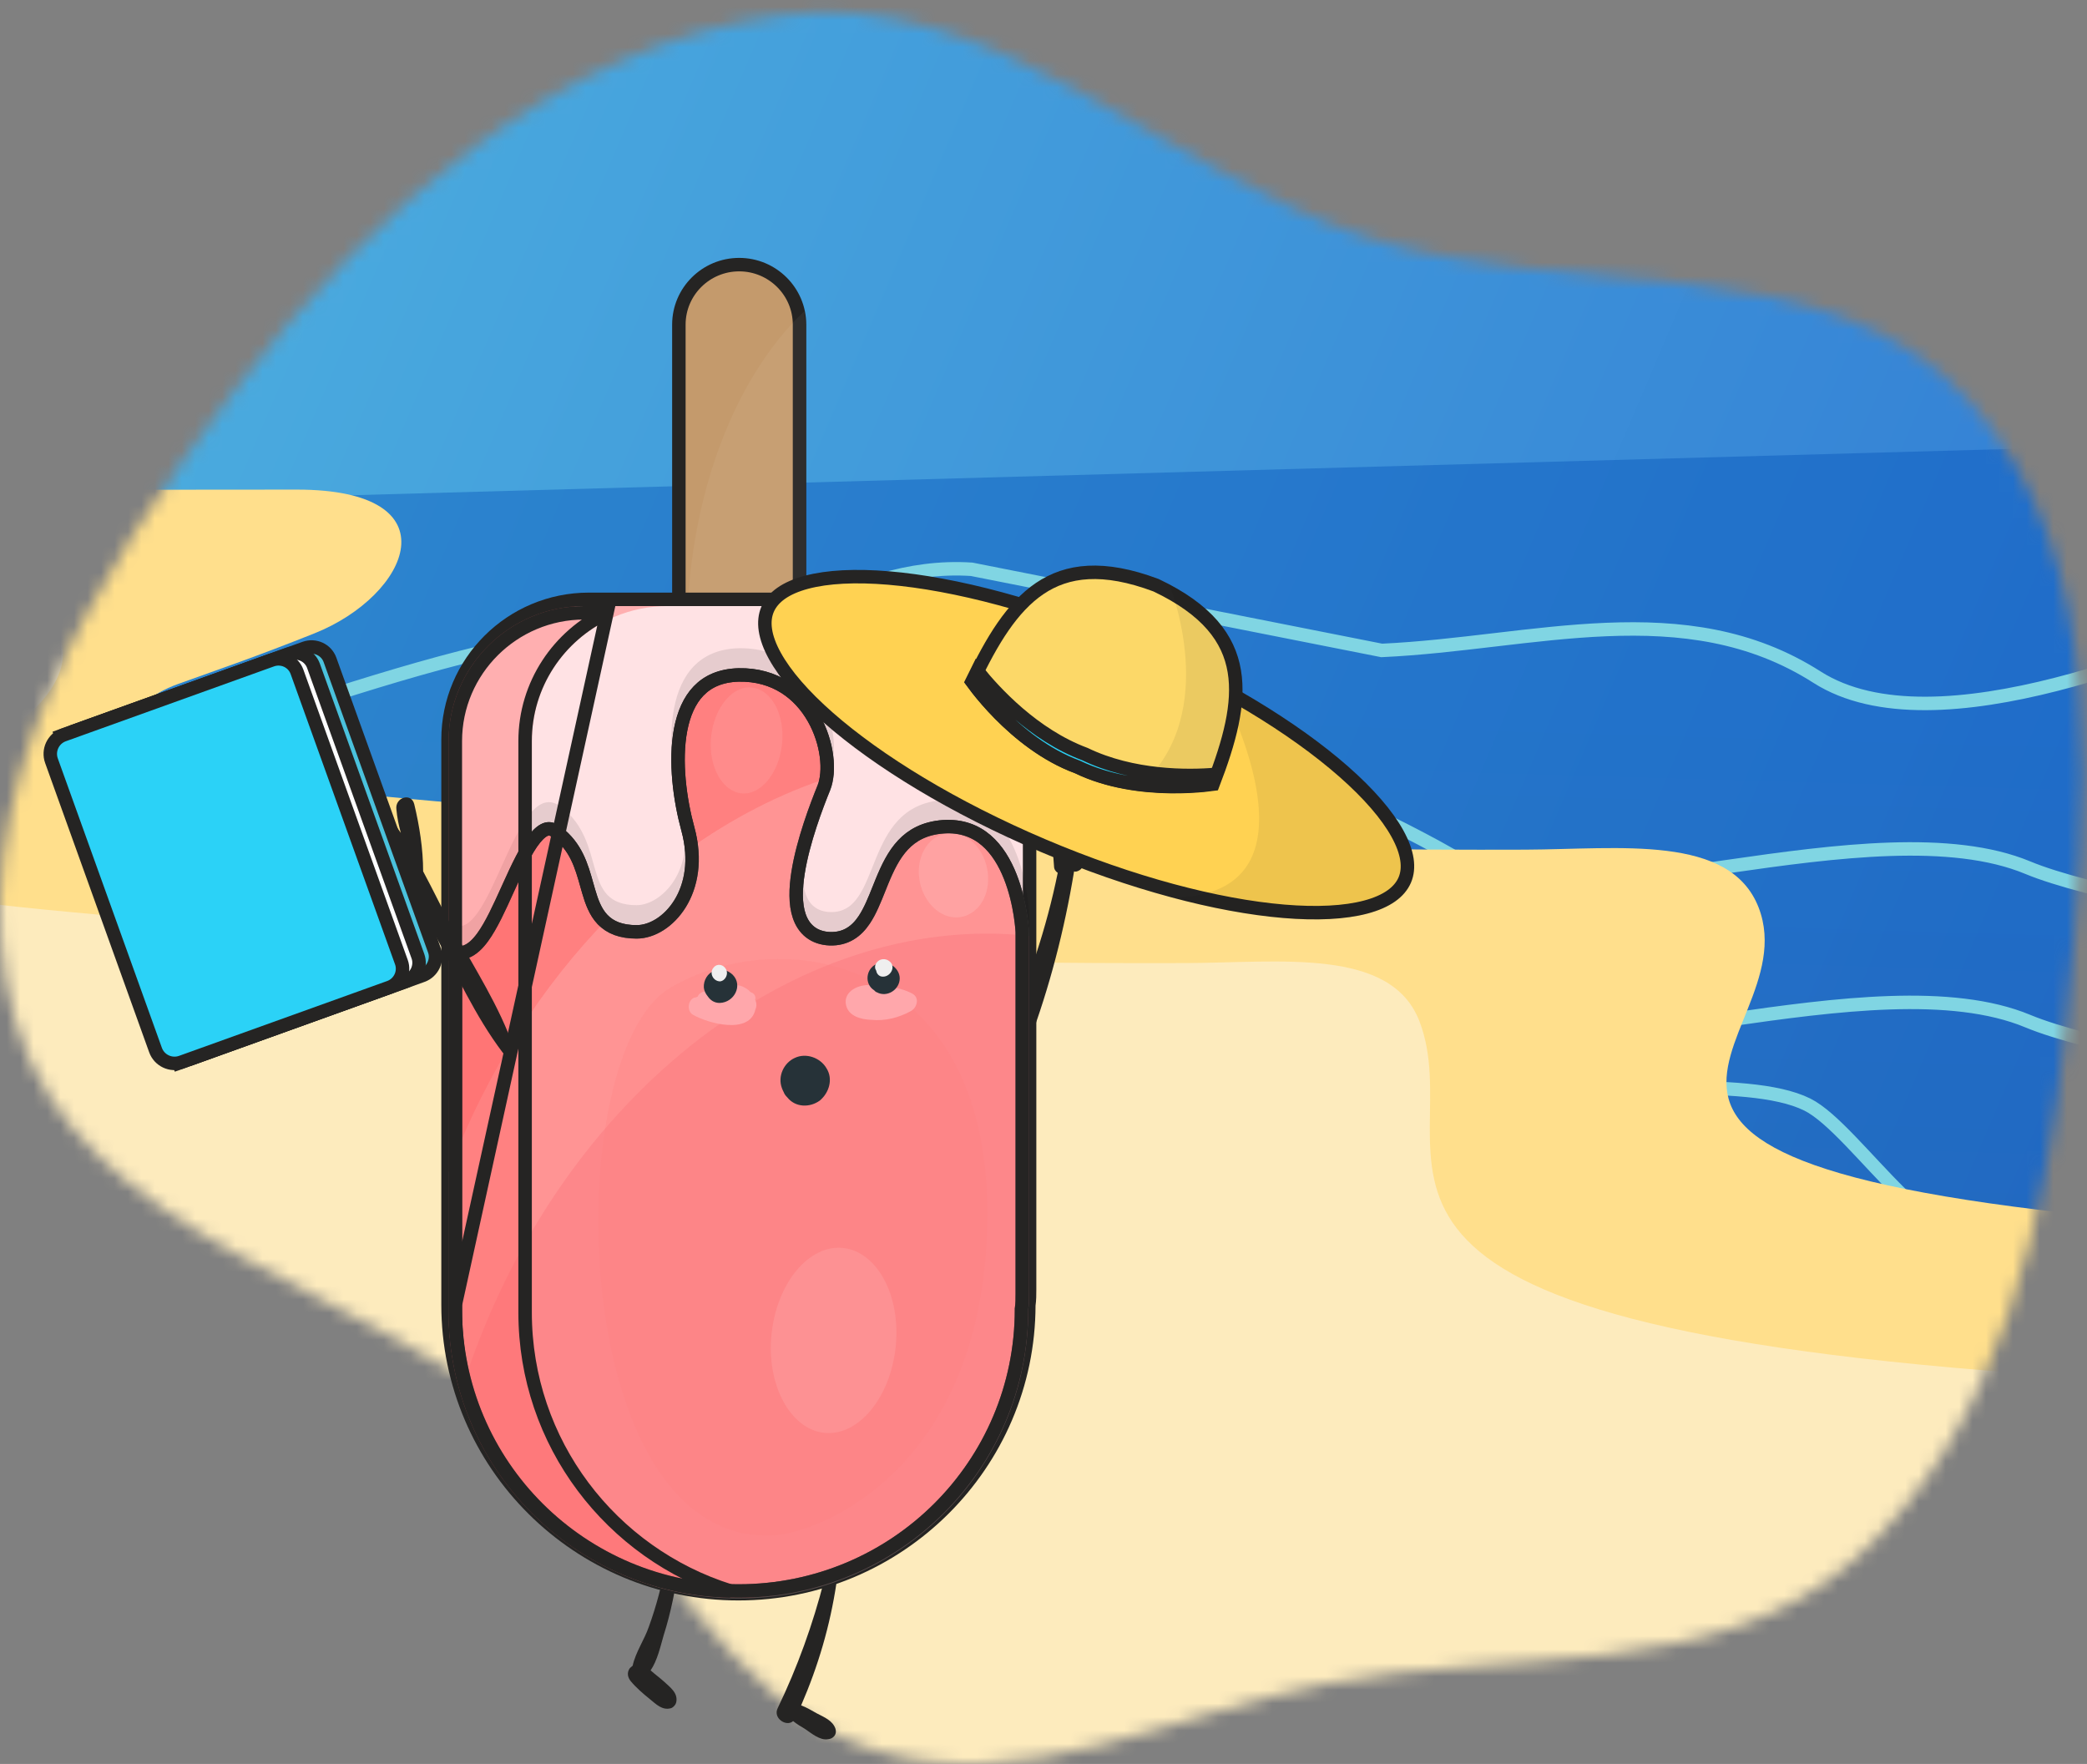 <svg width="155" height="131" viewBox="0 0 155 131" fill="none" xmlns="http://www.w3.org/2000/svg">
<rect x="0" y="0" width="155" height="131" fill="#808080" stroke="none"/>
<mask id="mask0" mask-type="alpha" maskUnits="userSpaceOnUse" x="0" y="0" width="155" height="131">
<path fill-rule="evenodd" clip-rule="evenodd" d="M153.451 75.901C152 90.482 148.659 106.022 137.708 115.819C127.48 124.97 112.034 122.419 98.532 125.036C87.111 127.249 75.922 133.465 64.838 129.941C53.734 126.41 49.049 114.01 40.18 106.483C27.267 95.525 5.908 92.114 1.164 75.901C-3.609 59.591 7.177 42.456 17.483 28.913C27.644 15.559 41.382 3.362 58.065 1.121C73.815 -0.994 86.41 12.715 101.517 17.626C116.585 22.524 135.752 17.993 146.269 29.794C156.9 41.723 155.03 60.036 153.451 75.901Z" fill="#C4C4C4"/>
</mask>
<g mask="url(#mask0)">
<rect x="-76.984" y="-87.747" width="309.228" height="307.664" fill="url(#paint0_linear)"/>
<path opacity="0.96" d="M172.495 56.203C172.495 56.479 172.486 56.755 172.486 57.031C172.467 58.181 172.43 59.321 172.365 60.461C172.347 60.884 172.319 61.307 172.282 61.73C172.217 62.622 172.143 63.514 172.06 64.397C171.995 65.059 171.92 65.712 171.846 66.374C171.29 70.972 170.419 75.442 169.343 79.681C167.666 86.293 164.82 92.307 161.075 97.531C160.611 98.174 160.129 98.818 159.638 99.434C158.637 100.703 157.58 101.917 156.467 103.076C155.086 104.52 153.622 105.881 152.092 107.141C143.601 114.13 132.95 118.203 121.594 118.203L90.011 118.213L44.57 118.231L41.938 118.231L-32.454 118.203C-48.305 118.194 -62.794 110.313 -71.934 97.669L-65.965 83.746L-58.113 65.418L-56.138 60.82L-80.57 57.031L-93.231 40.112L171.846 32.711C171.883 33.373 172.44 52.948 172.458 53.601C172.458 53.619 172.458 53.629 172.458 53.647C172.467 53.941 172.467 54.245 172.477 54.539C172.477 54.695 172.477 54.861 172.477 55.017C172.477 55.146 172.477 55.266 172.477 55.394C172.477 55.449 172.477 55.505 172.477 55.569C172.477 55.762 172.477 55.955 172.477 56.148C172.495 56.176 172.495 56.185 172.495 56.203Z" fill="url(#paint1_linear)" fill-opacity="0.4"/>
<path d="M266.57 85.251C258.923 87.838 242.061 92.822 235.783 92.058C227.935 91.104 213.5 90.483 210.117 90.062C207.412 89.725 194.667 89.984 188.633 90.155C185.944 90.37 153.728 89.256 148.957 91.939C144.185 94.623 137.962 83.89 134.227 82.032C129.684 79.772 118.379 81.516 111.71 80.155C105.041 78.794 82.385 75.241 77.641 72.212C72.897 69.182 62.354 62.45 57.61 59.42C52.866 56.391 44.396 55.618 42.216 62.824C40.037 70.029 41.976 71.364 35.674 75.358C30.633 78.552 11.371 85.114 2.37 87.996L-37.961 110.057" stroke="#80D5E3"/>
<path d="M259.004 72.763C255.843 77.081 247.445 84.508 239.147 79.674C230.849 74.841 221.874 72.717 218.423 72.26C215.364 75.091 207.81 81.117 202.063 82.568C194.88 84.383 159.147 79.389 150.616 75.84C139.206 71.093 116.382 80.341 109.333 75.84C102.284 71.339 70.342 56.258 64.912 66.661C60.568 74.983 39.53 83.203 29.554 86.273L1.254 99.432" stroke="#80D5E3"/>
<path d="M259.004 61.366C255.843 65.684 247.445 73.111 239.147 68.278C230.849 63.444 221.874 61.321 218.423 60.863C215.364 63.695 207.81 69.721 202.063 71.172C194.88 72.986 159.147 67.993 150.616 64.444C139.206 59.696 116.382 68.945 109.333 64.444C102.284 59.942 70.342 44.862 64.912 55.264C60.568 63.586 39.53 71.807 29.554 74.876L1.254 88.035" stroke="#80D5E3"/>
<path d="M206.627 35.697C204.289 34.591 197.914 33.019 191.122 35.577C184.33 38.135 173.51 42.957 168.949 45.048C162.112 47.816 143.796 55.94 134.943 50.286C125.124 44.016 113.848 47.792 102.619 48.305L72.162 42.279C62.617 41.65 55.653 49.148 51.878 47.667C42.687 44.061 20.563 53.431 7.265 57.238" stroke="#80D5E3"/>
<path d="M165.158 91.149C148.29 110.742 116.693 141.364 93.683 141.694C62.125 141.835 -26.741 137.674 -59.592 137.777C-77.363 137.881 -84.882 87.797 -79.434 72.224C-77.97 67.714 -74.946 63.958 -72.75 59.796C-69.06 53.281 -66.94 43.875 -67.377 36.361C-62.576 36.456 19.595 36.361 22.048 36.361C33.867 36.361 30.425 44.214 23.351 47.038C18.939 48.799 16.419 49.646 13.253 50.786C8.974 52.32 8.974 55.286 11.456 56.341C16.058 58.299 33.154 59.561 37.594 59.956C43.28 60.465 76.902 63.251 113.29 63.101C120.288 63.072 128.494 61.933 130.614 67.403C134.598 77.742 109.163 87.016 165.158 91.149Z" fill="#FFDF8C"/>
<path d="M149.974 101.973C168.504 107.184 120.734 138.236 97.737 138.566C66.197 138.708 -47.077 132.673 -79.909 132.777C-97.67 132.881 -109.952 96.294 -104.507 80.674C-103.044 76.151 -100.022 72.383 -97.827 68.209C-94.14 61.675 -92.021 52.241 -92.458 44.705C-87.659 44.8 -5.536 44.705 -3.084 44.705C8.728 44.705 5.288 52.581 -1.782 55.414C-6.192 57.18 -8.71 58.029 -11.874 59.172C-16.151 60.711 -16.151 63.686 -13.67 64.744C-9.071 66.708 8.015 67.973 12.453 68.37C18.136 68.88 51.737 71.675 88.105 71.524C95.099 71.496 103.3 70.353 105.419 75.84C109.4 86.208 94.012 97.827 149.974 101.973Z" fill="#FDEBBD"/>
</g>
<path d="M49.32 124.889C48.991 124.592 48.65 124.349 48.32 124.053C48.821 123.318 49.045 122.299 49.288 121.452C49.828 119.77 50.165 117.987 50.436 116.246C50.512 115.644 49.609 115.392 49.467 116.036C49.166 117.658 48.757 119.256 48.187 120.819C47.867 121.761 47.211 122.688 46.986 123.707C46.921 123.749 46.843 123.845 46.778 123.887C46.533 124.227 46.624 124.584 46.846 124.857C47.247 125.338 47.768 125.789 48.248 126.174C48.727 126.559 49.182 127.052 49.845 126.858C50.03 126.786 50.185 126.595 50.221 126.434C50.374 125.736 49.788 125.327 49.32 124.889Z" fill="#252423"/>
<path d="M62.05 128.39C61.845 127.783 61.223 127.536 60.666 127.246C60.313 127.057 59.918 126.802 59.499 126.655C60.766 123.725 61.643 120.767 62.126 117.554C62.202 116.952 61.341 116.765 61.211 117.355C60.382 120.605 59.218 123.839 57.766 126.841C57.373 127.6 58.409 128.274 58.904 127.819C59.191 128.051 59.491 128.228 59.79 128.405C60.281 128.737 60.898 129.265 61.484 129.167C61.884 129.141 62.182 128.812 62.05 128.39Z" fill="#252423"/>
<path d="M82.917 58.838C82.807 58.508 82.31 58.289 82.034 58.618C81.427 59.332 81.372 60.32 80.985 61.144C80.709 61.858 80.378 62.517 80.047 63.176C80.268 61.638 80.433 60.101 80.544 58.508C80.599 57.849 79.606 57.904 79.55 58.508C79.495 59.222 79.385 59.991 79.274 60.705C78.998 59.771 78.557 58.838 78.115 58.069C77.895 57.684 77.287 57.959 77.398 58.343C78.06 60.375 78.115 62.242 78.281 64.329C78.281 64.549 78.391 64.713 78.557 64.823C77.729 68.887 76.404 72.895 74.638 76.739C74.086 78.002 75.908 78.771 76.404 77.453C77.95 73.335 79.054 69.052 79.771 64.713C79.882 64.768 80.047 64.713 80.213 64.604C81.096 63.78 81.758 62.901 82.255 61.803C82.696 60.979 83.248 59.881 82.917 58.838Z" fill="#252423"/>
<path d="M50.419 24.108C50.419 21.652 52.425 19.653 54.899 19.653C57.373 19.653 59.38 21.652 59.38 24.108L59.38 58.396C59.38 60.852 57.373 62.852 54.899 62.852C52.425 62.852 50.419 60.852 50.419 58.396L50.419 24.108Z" fill="#C49A6C" stroke="#252423"/>
<path opacity="0.25" d="M54.04 63.295C54.327 63.352 54.556 63.352 54.842 63.352C57.59 63.352 59.822 61.13 59.822 58.396L59.822 24.108C59.822 23.766 59.765 23.424 59.708 23.14C54.498 28.095 51.006 37.094 51.006 47.46C51.006 53.327 52.151 58.738 54.04 63.295Z" fill="white" fill-opacity="0.2"/>
<path d="M33.276 96.899C33.276 108.74 42.948 118.359 54.843 118.359C66.726 118.359 76.391 108.759 76.409 96.934C76.467 96.515 76.467 96.153 76.467 95.773L76.467 95.76L76.467 54.922C76.467 49.175 71.775 44.511 66.006 44.511L43.737 44.511C37.967 44.511 33.276 49.175 33.276 54.922L33.276 95.76L33.276 95.761L33.276 95.762L33.276 95.763L33.276 95.764L33.276 95.765L33.276 95.766L33.276 95.767L33.276 95.768L33.276 95.769L33.276 95.77L33.276 95.771L33.276 95.772L33.276 95.773L33.276 95.774L33.276 95.775L33.276 95.776L33.276 95.777L33.276 95.778L33.276 95.779L33.276 95.78L33.276 95.781L33.276 95.782L33.276 95.783L33.276 95.784L33.276 95.785L33.276 95.786L33.276 95.787L33.276 95.788L33.276 95.789L33.276 95.79L33.276 95.791L33.276 95.792L33.276 95.793L33.276 95.794L33.276 95.795L33.276 95.796L33.276 95.797L33.276 95.798L33.276 95.799L33.276 95.8L33.276 95.801L33.276 95.802L33.276 95.803L33.276 95.804L33.276 95.805L33.276 95.806L33.276 95.807L33.276 95.808L33.276 95.809L33.276 95.81L33.276 95.811L33.276 95.812L33.276 95.813L33.276 95.814L33.276 95.815L33.276 95.816L33.276 95.817L33.276 95.818L33.276 95.819L33.276 95.82L33.276 95.821L33.276 95.822L33.276 95.823L33.276 95.824L33.276 95.825L33.276 95.826L33.276 95.827L33.276 95.828L33.276 95.829L33.276 95.83L33.276 95.831L33.276 95.832L33.276 95.833L33.276 95.834L33.276 95.835L33.276 95.836L33.276 95.837L33.276 95.838L33.276 95.839L33.276 95.84L33.276 95.841L33.276 95.842L33.276 95.843L33.276 95.844L33.276 95.845L33.276 95.846L33.276 95.847L33.276 95.848L33.276 95.849L33.276 95.85L33.276 95.851L33.276 95.852L33.276 95.853L33.276 95.854L33.276 95.855L33.276 95.856L33.276 95.857L33.276 95.858L33.276 95.859L33.276 95.861L33.276 95.862L33.276 95.862L33.276 95.864L33.276 95.865L33.276 95.865L33.276 95.867L33.276 95.868L33.276 95.869L33.276 95.87L33.276 95.871L33.276 95.872L33.276 95.873L33.276 95.874L33.276 95.875L33.276 95.876L33.276 95.877L33.276 95.878L33.276 95.879L33.276 95.88L33.276 95.881L33.276 95.882L33.276 95.883L33.276 95.884L33.276 95.885L33.276 95.886L33.276 95.887L33.276 95.888L33.276 95.889L33.276 95.89L33.276 95.891L33.276 95.892L33.276 95.893L33.276 95.894L33.276 95.895L33.276 95.896L33.276 95.897L33.276 95.898L33.276 95.899L33.276 95.9L33.276 95.901L33.276 95.902L33.276 95.903L33.276 95.904L33.276 95.905L33.276 95.906L33.276 95.907L33.276 95.908L33.276 95.909L33.276 95.91L33.276 95.912L33.276 95.913L33.276 95.914L33.276 95.915L33.276 95.916L33.276 95.917L33.276 95.918L33.276 95.919L33.276 95.92L33.276 95.921L33.276 95.922L33.276 95.923L33.276 95.924L33.276 95.925L33.276 95.926L33.276 95.927L33.276 95.928L33.276 95.929L33.276 95.93L33.276 95.931L33.276 95.932L33.276 95.933L33.276 95.934L33.276 95.935L33.276 95.936L33.276 95.937L33.276 95.938L33.276 95.939L33.276 95.941L33.276 95.942L33.276 95.943L33.276 95.944L33.276 95.945L33.276 95.946L33.276 95.947L33.276 95.948L33.276 95.949L33.276 95.95L33.276 95.951L33.276 95.952L33.276 95.953L33.276 95.954L33.276 95.955L33.276 95.956L33.276 95.957L33.276 95.958L33.276 95.959L33.276 95.96L33.276 95.961L33.276 95.963L33.276 95.963L33.276 95.965L33.276 95.966L33.276 95.967L33.276 95.968L33.276 95.969L33.276 95.97L33.276 95.971L33.276 95.972L33.276 95.973L33.276 95.974L33.276 95.975L33.276 95.976L33.276 95.977L33.276 95.978L33.276 95.979L33.276 95.98L33.276 95.981L33.276 95.983L33.276 95.984L33.276 95.985L33.276 95.986L33.276 95.987L33.276 95.988L33.276 95.989L33.276 95.99L33.276 95.991L33.276 95.992L33.276 95.993L33.276 95.994L33.276 95.995L33.276 95.996L33.276 95.998L33.276 95.999L33.276 96L33.276 96.001L33.276 96.002L33.276 96.003L33.276 96.004L33.276 96.005L33.276 96.006L33.276 96.007L33.276 96.008L33.276 96.009L33.276 96.01L33.276 96.011L33.276 96.013L33.276 96.014L33.276 96.015L33.276 96.016L33.276 96.017L33.276 96.018L33.276 96.019L33.276 96.02L33.276 96.021L33.276 96.022L33.276 96.023L33.276 96.024L33.276 96.025L33.276 96.027L33.276 96.028L33.276 96.029L33.276 96.03L33.276 96.031L33.276 96.032L33.276 96.033L33.276 96.034L33.276 96.035L33.276 96.036L33.276 96.037L33.276 96.039L33.276 96.04L33.276 96.041L33.276 96.042L33.276 96.043L33.276 96.044L33.276 96.045L33.276 96.046L33.276 96.047L33.276 96.049L33.276 96.05L33.276 96.051L33.276 96.052L33.276 96.053L33.276 96.054L33.276 96.055L33.276 96.056L33.276 96.057L33.276 96.058L33.276 96.059L33.276 96.061L33.276 96.062L33.276 96.063L33.276 96.064L33.276 96.065L33.276 96.066L33.276 96.067L33.276 96.068L33.276 96.07L33.276 96.071L33.276 96.072L33.276 96.073L33.276 96.074L33.276 96.075L33.276 96.076L33.276 96.077L33.276 96.078L33.276 96.08L33.276 96.081L33.276 96.082L33.276 96.083L33.276 96.084L33.276 96.085L33.276 96.086L33.276 96.087L33.276 96.089L33.276 96.09L33.276 96.091L33.276 96.092L33.276 96.093L33.276 96.094L33.276 96.095L33.276 96.097L33.276 96.098L33.276 96.099L33.276 96.1L33.276 96.101L33.276 96.102L33.276 96.103L33.276 96.104L33.276 96.106L33.276 96.107L33.276 96.108L33.276 96.109L33.276 96.11L33.276 96.111L33.276 96.112L33.276 96.114L33.276 96.115L33.276 96.116L33.276 96.117L33.276 96.118L33.276 96.119L33.276 96.12L33.276 96.122L33.276 96.123L33.276 96.124L33.276 96.125L33.276 96.126L33.276 96.127L33.276 96.129L33.276 96.13L33.276 96.131L33.276 96.132L33.276 96.133L33.276 96.134L33.276 96.135L33.276 96.137L33.276 96.138L33.276 96.139L33.276 96.14L33.276 96.141L33.276 96.142L33.276 96.144L33.276 96.145L33.276 96.146L33.276 96.147L33.276 96.148L33.276 96.15L33.276 96.151L33.276 96.152L33.276 96.153L33.276 96.154L33.276 96.155L33.276 96.157L33.276 96.158L33.276 96.159L33.276 96.16L33.276 96.161L33.276 96.162L33.276 96.164L33.276 96.165L33.276 96.166L33.276 96.167L33.276 96.168L33.276 96.17L33.276 96.171L33.276 96.172L33.276 96.173L33.276 96.174L33.276 96.176L33.276 96.177L33.276 96.178L33.276 96.179L33.276 96.18L33.276 96.181L33.276 96.183L33.276 96.184L33.276 96.185L33.276 96.186L33.276 96.188L33.276 96.189L33.276 96.19L33.276 96.191L33.276 96.192L33.276 96.194L33.276 96.195L33.276 96.196L33.276 96.197L33.276 96.198L33.276 96.2L33.276 96.201L33.276 96.202L33.276 96.203L33.276 96.204L33.276 96.206L33.276 96.207L33.276 96.208L33.276 96.209L33.276 96.211L33.276 96.212L33.276 96.213L33.276 96.214L33.276 96.216L33.276 96.217L33.276 96.218L33.276 96.219L33.276 96.221L33.276 96.222L33.276 96.223L33.276 96.224L33.276 96.225L33.276 96.227L33.276 96.228L33.276 96.229L33.276 96.23L33.276 96.232L33.276 96.233L33.276 96.234L33.276 96.235L33.276 96.237L33.276 96.238L33.276 96.239L33.276 96.24L33.276 96.242L33.276 96.243L33.276 96.244L33.276 96.245L33.276 96.247L33.276 96.248L33.276 96.249L33.276 96.25L33.276 96.252L33.276 96.253L33.276 96.254L33.276 96.255L33.276 96.257L33.276 96.258L33.276 96.259L33.276 96.26L33.276 96.262L33.276 96.263L33.276 96.264L33.276 96.266L33.276 96.267L33.276 96.268L33.276 96.269L33.276 96.271L33.276 96.272L33.276 96.273L33.276 96.275L33.276 96.276L33.276 96.277L33.276 96.278L33.276 96.28L33.276 96.281L33.276 96.282L33.276 96.284L33.276 96.285L33.276 96.286L33.276 96.287L33.276 96.289L33.276 96.29L33.276 96.291L33.276 96.293L33.276 96.294L33.276 96.295L33.276 96.296L33.276 96.298L33.276 96.299L33.276 96.3L33.276 96.302L33.276 96.303L33.276 96.304L33.276 96.306L33.276 96.307L33.276 96.308L33.276 96.31L33.276 96.311L33.276 96.312L33.276 96.314L33.276 96.315L33.276 96.316L33.276 96.317L33.276 96.319L33.276 96.32L33.276 96.322L33.276 96.323L33.276 96.324L33.276 96.326L33.276 96.327L33.276 96.328L33.276 96.329L33.276 96.331L33.276 96.332L33.276 96.332L33.276 96.334L33.276 96.335L33.276 96.335L33.276 96.337L33.276 96.338L33.276 96.338L33.276 96.34L33.276 96.341L33.276 96.342L33.276 96.343L33.276 96.344L33.276 96.345L33.276 96.346L33.276 96.347L33.276 96.348L33.276 96.349L33.276 96.35L33.276 96.351L33.276 96.352L33.276 96.353L33.276 96.354L33.276 96.355L33.276 96.356L33.276 96.357L33.276 96.358L33.276 96.359L33.276 96.36L33.276 96.361L33.276 96.362L33.276 96.363L33.276 96.364L33.276 96.365L33.276 96.366L33.276 96.367L33.276 96.368L33.276 96.37L33.276 96.371L33.276 96.372L33.276 96.373L33.276 96.374L33.276 96.375L33.276 96.376L33.276 96.377L33.276 96.378L33.276 96.379L33.276 96.38L33.276 96.381L33.276 96.382L33.276 96.383L33.276 96.384L33.276 96.385L33.276 96.386L33.276 96.387L33.276 96.388L33.276 96.39L33.276 96.391L33.276 96.392L33.276 96.393L33.276 96.394L33.276 96.395L33.276 96.396L33.276 96.397L33.276 96.398L33.276 96.399L33.276 96.4L33.276 96.401L33.276 96.403L33.276 96.404L33.276 96.405L33.276 96.406L33.276 96.407L33.276 96.408L33.276 96.409L33.276 96.41L33.276 96.411L33.276 96.412L33.276 96.413L33.276 96.414L33.276 96.415L33.276 96.417L33.276 96.418L33.276 96.419L33.276 96.42L33.276 96.421L33.276 96.422L33.276 96.423L33.276 96.424L33.276 96.425L33.276 96.427L33.276 96.427L33.276 96.429L33.276 96.43L33.276 96.431L33.276 96.432L33.276 96.433L33.276 96.434L33.276 96.435L33.276 96.436L33.276 96.438L33.276 96.439L33.276 96.44L33.276 96.441L33.276 96.442L33.276 96.443L33.276 96.444L33.276 96.445L33.276 96.446L33.276 96.448L33.276 96.449L33.276 96.45L33.276 96.451L33.276 96.452L33.276 96.453L33.276 96.454L33.276 96.455L33.276 96.456L33.276 96.457L33.276 96.459L33.276 96.46L33.276 96.461L33.276 96.462L33.276 96.463L33.276 96.464L33.276 96.465L33.276 96.466L33.276 96.468L33.276 96.469L33.276 96.47L33.276 96.471L33.276 96.472L33.276 96.473L33.276 96.474L33.276 96.476L33.276 96.477L33.276 96.478L33.276 96.479L33.276 96.48L33.276 96.481L33.276 96.482L33.276 96.484L33.276 96.485L33.276 96.486L33.276 96.487L33.276 96.488L33.276 96.489L33.276 96.49L33.276 96.492L33.276 96.493L33.276 96.494L33.276 96.495L33.276 96.496L33.276 96.497L33.276 96.498L33.276 96.499L33.276 96.501L33.276 96.502L33.276 96.503L33.276 96.504L33.276 96.505L33.276 96.506L33.276 96.507L33.276 96.509L33.276 96.51L33.276 96.511L33.276 96.512L33.276 96.513L33.276 96.514L33.276 96.516L33.276 96.517L33.276 96.518L33.276 96.519L33.276 96.52L33.276 96.521L33.276 96.522L33.276 96.524L33.276 96.525L33.276 96.526L33.276 96.527L33.276 96.528L33.276 96.529L33.276 96.531L33.276 96.532L33.276 96.533L33.276 96.534L33.276 96.535L33.276 96.536L33.276 96.537L33.276 96.539L33.276 96.54L33.276 96.541L33.276 96.542L33.276 96.543L33.276 96.544L33.276 96.546L33.276 96.547L33.276 96.548L33.276 96.549L33.276 96.55L33.276 96.551L33.276 96.552L33.276 96.554L33.276 96.555L33.276 96.556L33.276 96.557L33.276 96.558L33.276 96.559L33.276 96.561L33.276 96.562L33.276 96.563L33.276 96.564L33.276 96.565L33.276 96.566L33.276 96.568L33.276 96.569L33.276 96.57L33.276 96.571L33.276 96.572L33.276 96.573L33.276 96.575L33.276 96.576L33.276 96.577L33.276 96.578L33.276 96.579L33.276 96.58L33.276 96.582L33.276 96.583L33.276 96.584L33.276 96.585L33.276 96.586L33.276 96.587L33.276 96.589L33.276 96.59L33.276 96.591L33.276 96.592L33.276 96.593L33.276 96.594L33.276 96.596L33.276 96.597L33.276 96.598L33.276 96.599L33.276 96.6L33.276 96.601L33.276 96.603L33.276 96.604L33.276 96.605L33.276 96.606L33.276 96.607L33.276 96.608L33.276 96.61L33.276 96.611L33.276 96.612L33.276 96.613L33.276 96.614L33.276 96.615L33.276 96.617L33.276 96.618L33.276 96.619L33.276 96.62L33.276 96.621L33.276 96.622L33.276 96.624L33.276 96.625L33.276 96.626L33.276 96.627L33.276 96.628L33.276 96.629L33.276 96.631L33.276 96.632L33.276 96.633L33.276 96.634L33.276 96.635L33.276 96.636L33.276 96.638L33.276 96.639L33.276 96.64L33.276 96.641L33.276 96.642L33.276 96.644L33.276 96.645L33.276 96.646L33.276 96.647L33.276 96.648L33.276 96.649L33.276 96.65L33.276 96.652L33.276 96.653L33.276 96.654L33.276 96.655L33.276 96.656L33.276 96.657L33.276 96.659L33.276 96.66L33.276 96.661L33.276 96.662L33.276 96.663L33.276 96.664L33.276 96.666L33.276 96.667L33.276 96.668L33.276 96.669L33.276 96.67L33.276 96.671L33.276 96.673L33.276 96.674L33.276 96.675L33.276 96.676L33.276 96.677L33.276 96.678L33.276 96.68L33.276 96.681L33.276 96.682L33.276 96.683L33.276 96.684L33.276 96.685L33.276 96.686L33.276 96.688L33.276 96.689L33.276 96.69L33.276 96.691L33.276 96.692L33.276 96.693L33.276 96.695L33.276 96.696L33.276 96.697L33.276 96.698L33.276 96.699L33.276 96.7L33.276 96.701L33.276 96.703L33.276 96.704L33.276 96.705L33.276 96.706L33.276 96.707L33.276 96.708L33.276 96.71L33.276 96.711L33.276 96.712L33.276 96.713L33.276 96.714L33.276 96.715L33.276 96.716L33.276 96.718L33.276 96.719L33.276 96.72L33.276 96.721L33.276 96.722L33.276 96.723L33.276 96.725L33.276 96.726L33.276 96.727L33.276 96.728L33.276 96.729L33.276 96.73L33.276 96.731L33.276 96.733L33.276 96.734L33.276 96.735L33.276 96.736L33.276 96.737L33.276 96.738L33.276 96.739L33.276 96.74L33.276 96.742L33.276 96.743L33.276 96.744L33.276 96.745L33.276 96.746L33.276 96.747L33.276 96.748L33.276 96.75L33.276 96.751L33.276 96.752L33.276 96.753L33.276 96.754L33.276 96.755L33.276 96.756L33.276 96.757L33.276 96.759L33.276 96.76L33.276 96.761L33.276 96.762L33.276 96.763L33.276 96.764L33.276 96.765L33.276 96.766L33.276 96.768L33.276 96.769L33.276 96.77L33.276 96.771L33.276 96.772L33.276 96.773L33.276 96.774L33.276 96.775L33.276 96.777L33.276 96.778L33.276 96.779L33.276 96.78L33.276 96.781L33.276 96.782L33.276 96.783L33.276 96.784L33.276 96.785L33.276 96.787L33.276 96.788L33.276 96.789L33.276 96.79L33.276 96.791L33.276 96.792L33.276 96.793L33.276 96.794L33.276 96.796L33.276 96.797L33.276 96.798L33.276 96.799L33.276 96.8L33.276 96.801L33.276 96.802L33.276 96.803L33.276 96.804L33.276 96.805L33.276 96.806L33.276 96.808L33.276 96.809L33.276 96.81L33.276 96.811L33.276 96.812L33.276 96.813L33.276 96.814L33.276 96.815L33.276 96.816L33.276 96.817L33.276 96.819L33.276 96.82L33.276 96.821L33.276 96.822L33.276 96.823L33.276 96.824L33.276 96.825L33.276 96.826L33.276 96.827L33.276 96.828L33.276 96.829L33.276 96.83L33.276 96.832L33.276 96.832L33.276 96.834L33.276 96.835L33.276 96.836L33.276 96.837L33.276 96.838L33.276 96.839L33.276 96.84L33.276 96.841L33.276 96.842L33.276 96.843L33.276 96.844L33.276 96.845L33.276 96.846L33.276 96.847L33.276 96.849L33.276 96.85L33.276 96.851L33.276 96.852L33.276 96.853L33.276 96.854L33.276 96.855L33.276 96.856L33.276 96.857L33.276 96.858L33.276 96.859L33.276 96.86L33.276 96.861L33.276 96.862L33.276 96.863L33.276 96.864L33.276 96.865L33.276 96.866L33.276 96.867L33.276 96.868L33.276 96.87L33.276 96.871L33.276 96.872L33.276 96.873L33.276 96.874L33.276 96.875L33.276 96.876L33.276 96.877L33.276 96.878L33.276 96.879L33.276 96.88L33.276 96.881L33.276 96.882L33.276 96.883L33.276 96.884L33.276 96.885L33.276 96.886L33.276 96.887L33.276 96.888L33.276 96.889L33.276 96.89L33.276 96.891L33.276 96.892L33.276 96.893L33.276 96.894L33.276 96.895L33.276 96.896L33.276 96.897L33.276 96.898L33.276 96.899Z" fill="#FFE2E4" stroke="#252423"/>
<path d="M33.317 95.133C33.317 95.361 33.317 95.532 33.317 95.76C33.317 107.607 42.935 117.176 54.842 117.176C66.75 117.176 76.367 107.607 76.367 95.76C76.424 95.361 76.424 94.962 76.424 94.564L76.424 67.737C76.424 67.737 76.081 59.022 70.013 59.421C63.944 59.877 65.605 67.851 61.655 67.737C57.705 67.566 60.567 59.877 61.655 57.2C62.742 54.466 60.739 48.029 54.842 48.143C48.946 48.314 49.404 55.833 50.606 60.218C51.808 64.604 49.117 67.224 47.286 67.224C43.049 67.224 45.167 62.611 41.675 59.934C38.183 57.2 36.409 71.04 33.317 68.477L33.317 94.564C33.317 94.735 33.317 94.962 33.317 95.133Z" fill="black" fill-opacity="0.1"/>
<path d="M75.872 97.17L75.867 97.206L75.867 97.241C75.867 108.81 66.476 118.157 54.842 118.157C43.209 118.157 33.817 108.81 33.817 97.241L33.817 97.24L33.817 97.239L33.817 97.237L33.817 97.236L33.817 97.235L33.817 97.233L33.817 97.232L33.817 97.231L33.817 97.229L33.817 97.228L33.817 97.227L33.817 97.225L33.817 97.224L33.817 97.223L33.817 97.221L33.817 97.22L33.817 97.219L33.817 97.217L33.817 97.216L33.817 97.215L33.817 97.213L33.817 97.212L33.817 97.211L33.817 97.21L33.817 97.208L33.817 97.207L33.817 97.206L33.817 97.204L33.817 97.203L33.817 97.202L33.817 97.201L33.817 97.199L33.817 97.198L33.817 97.197L33.817 97.195L33.817 97.194L33.817 97.193L33.817 97.191L33.817 97.19L33.817 97.189L33.817 97.188L33.817 97.186L33.817 97.185L33.817 97.184L33.817 97.182L33.817 97.181L33.817 97.18L33.817 97.179L33.817 97.177L33.817 97.176L33.817 97.175L33.817 97.174L33.817 97.172L33.817 97.171L33.817 97.17L33.817 97.168L33.817 97.167L33.817 97.166L33.817 97.165L33.817 97.163L33.817 97.162L33.817 97.161L33.817 97.159L33.817 97.158L33.817 97.157L33.817 97.156L33.817 97.154L33.817 97.153L33.817 97.152L33.817 97.151L33.817 97.15L33.817 97.148L33.817 97.147L33.817 97.146L33.817 97.144L33.817 97.143L33.817 97.142L33.817 97.141L33.817 97.139L33.817 97.138L33.817 97.137L33.817 97.136L33.817 97.135L33.817 97.133L33.817 97.132L33.817 97.131L33.817 97.129L33.817 97.128L33.817 97.127L33.817 97.126L33.817 97.124L33.817 97.123L33.817 97.122L33.817 97.121L33.817 97.12L33.817 97.118L33.817 97.117L33.817 97.116L33.817 97.115L33.817 97.113L33.817 97.112L33.817 97.111L33.817 97.11L33.817 97.109L33.817 97.107L33.817 97.106L33.817 97.105L33.817 97.104L33.817 97.102L33.817 97.101L33.817 97.1L33.817 97.099L33.817 97.097L33.817 97.096L33.817 97.095L33.817 97.094L33.817 97.093L33.817 97.091L33.817 97.09L33.817 97.089L33.817 97.088L33.817 97.087L33.817 97.085L33.817 97.084L33.817 97.083L33.817 97.082L33.817 97.081L33.817 97.079L33.817 97.078L33.817 97.077L33.817 97.076L33.817 97.074L33.817 97.073L33.817 97.072L33.817 97.071L33.817 97.07L33.817 97.068L33.817 97.067L33.817 97.066L33.817 97.065L33.817 97.064L33.817 97.062L33.817 97.061L33.817 97.06L33.817 97.059L33.817 97.058L33.817 97.056L33.817 97.055L33.817 97.054L33.817 97.053L33.817 97.052L33.817 97.05L33.817 97.049L33.817 97.048L33.817 97.047L33.817 97.046L33.817 97.044L33.817 97.043L33.817 97.042L33.817 97.041L33.817 97.04L33.817 97.038L33.817 97.037L33.817 97.036L33.817 97.035L33.817 97.034L33.817 97.032L33.817 97.031L33.817 97.03L33.817 97.029L33.817 97.028L33.817 97.027L33.817 97.025L33.817 97.024L33.817 97.023L33.817 97.022L33.817 97.021L33.817 97.019L33.817 97.018L33.817 97.017L33.817 97.016L33.817 97.015L33.817 97.014L33.817 97.012L33.817 97.011L33.817 97.01L33.817 97.009L33.817 97.008L33.817 97.007L33.817 97.005L33.817 97.004L33.817 97.003L33.817 97.002L33.817 97.001L33.817 96.999L33.817 96.998L33.817 96.997L33.817 96.996L33.817 96.995L33.817 96.993L33.817 96.992L33.817 96.991L33.817 96.99L33.817 96.989L33.817 96.988L33.817 96.987L33.817 96.985L33.817 96.984L33.817 96.983L33.817 96.982L33.817 96.981L33.817 96.98L33.817 96.978L33.817 96.977L33.817 96.976L33.817 96.975L33.817 96.974L33.817 96.972L33.817 96.971L33.817 96.97L33.817 96.969L33.817 96.968L33.817 96.967L33.817 96.965L33.817 96.964L33.817 96.963L33.817 96.962L33.817 96.961L33.817 96.96L33.817 96.958L33.817 96.957L33.817 96.956L33.817 96.955L33.817 96.954L33.817 96.953L33.817 96.951L33.817 96.95L33.817 96.949L33.817 96.948L33.817 96.947L33.817 96.945L33.817 96.944L33.817 96.943L33.817 96.942L33.817 96.941L33.817 96.94L33.817 96.939L33.817 96.937L33.817 96.936L33.817 96.935L33.817 96.934L33.817 96.933L33.817 96.931L33.817 96.93L33.817 96.929L33.817 96.928L33.817 96.927L33.817 96.926L33.817 96.924L33.817 96.923L33.817 96.922L33.817 96.921L33.817 96.92L33.817 96.919L33.817 96.918L33.817 96.916L33.817 96.915L33.817 96.914L33.817 96.913L33.817 96.912L33.817 96.91L33.817 96.909L33.817 96.908L33.817 96.907L33.817 96.906L33.817 96.905L33.817 96.903L33.817 96.902L33.817 96.901L33.817 96.9L33.817 96.899L33.817 96.898L33.817 96.896L33.817 96.895L33.817 96.894L33.817 96.893L33.817 96.892L33.817 96.891L33.817 96.889L33.817 96.888L33.817 96.887L33.817 96.886L33.817 96.885L33.817 96.884L33.817 96.882L33.817 96.881L33.817 96.88L33.817 96.879L33.817 96.878L33.817 96.876L33.817 96.875L33.817 96.874L33.817 96.873L33.817 96.872L33.817 96.871L33.817 96.87L33.817 96.868L33.817 96.867L33.817 96.866L33.817 96.865L33.817 96.864L33.817 96.862L33.817 96.861L33.817 96.86L33.817 96.859L33.817 96.858L33.817 96.856L33.817 96.855L33.817 96.854L33.817 96.853L33.817 96.852L33.817 96.851L33.817 96.85L33.817 96.848L33.817 96.847L33.817 96.846L33.817 96.845L33.817 96.844L33.817 96.842L33.817 96.841L33.817 96.84L33.817 96.839L33.817 96.838L33.817 96.837L33.817 96.835L33.817 96.834L33.817 96.833L33.817 96.832L33.817 96.831L33.817 96.829L33.817 96.828L33.817 96.827L33.817 96.826L33.817 96.825L33.817 96.823L33.817 96.822L33.817 96.821L33.817 96.82L33.817 96.819L33.817 96.817L33.817 96.816L33.817 96.815L33.817 96.814L33.817 96.813L33.817 96.811L33.817 96.81L33.817 96.809L33.817 96.808L33.817 96.807L33.817 96.806L33.817 96.804L33.817 96.803L33.817 96.802L33.817 96.801L33.817 96.8L33.817 96.798L33.817 96.797L33.817 96.796L33.817 96.795L33.817 96.794L33.817 96.792L33.817 96.791L33.817 96.79L33.817 96.789L33.817 96.788L33.817 96.786L33.817 96.785L33.817 96.784L33.817 96.783L33.817 96.781L33.817 96.78L33.817 96.779L33.817 96.778L33.817 96.777L33.817 96.775L33.817 96.774L33.817 96.773L33.817 96.772L33.817 96.771L33.817 96.769L33.817 96.768L33.817 96.767L33.817 96.766L33.817 96.765L33.817 96.763L33.817 96.762L33.817 96.761L33.817 96.76L33.817 96.758L33.817 96.757L33.817 96.756L33.817 96.755L33.817 96.754L33.817 96.752L33.817 96.751L33.817 96.75L33.817 96.749L33.817 96.748L33.817 96.746L33.817 96.745L33.817 96.744L33.817 96.743L33.817 96.741L33.817 96.74L33.817 96.739L33.817 96.738L33.817 96.736L33.817 96.735L33.817 96.734L33.817 96.733L33.817 96.731L33.817 96.73L33.817 96.729L33.817 96.728L33.817 96.727L33.817 96.725L33.817 96.724L33.817 96.723L33.817 96.722L33.817 96.72L33.817 96.719L33.817 96.718L33.817 96.716L33.817 96.715L33.817 96.714L33.817 96.713L33.817 96.712L33.817 96.71L33.817 96.709L33.817 96.708L33.817 96.707L33.817 96.705L33.817 96.704L33.817 96.703L33.817 96.701L33.817 96.7L33.817 96.699L33.817 96.698L33.817 96.696L33.817 96.695L33.817 96.694L33.817 96.693L33.817 96.691L33.817 96.69L33.817 96.689L33.817 96.688L33.817 96.686L33.817 96.685L33.817 96.684L33.817 96.683L33.817 96.681L33.817 96.68L33.817 96.679L33.817 96.677L33.817 96.676L33.817 96.675L33.817 96.674L33.817 96.672L33.817 96.671L33.817 96.67L33.817 96.668L33.817 96.667L33.817 96.666L33.817 96.665L33.817 96.663L33.817 96.662L33.817 96.661L33.817 96.659L33.817 96.658L33.817 96.657L33.817 96.656L33.817 96.654L33.817 96.653L33.817 96.652L33.817 96.65L33.817 96.649L33.817 96.648L33.817 96.646L33.817 96.645L33.817 96.644L33.817 96.642L33.817 96.641L33.817 96.64L33.817 96.638L33.817 96.637L33.817 96.636L33.817 96.635L33.817 96.633L33.817 96.632L33.817 96.631L33.817 96.629L33.817 96.628L33.817 96.627L33.817 96.625L33.817 96.624L33.817 96.623L33.817 96.621L33.817 96.62L33.817 96.619L33.817 96.617L33.817 96.616L33.817 96.615L33.817 96.614L33.817 96.613L33.817 96.612L33.817 96.611L33.817 96.61L33.817 96.609L33.817 96.608L33.817 96.607L33.817 96.606L33.817 96.605L33.817 96.604L33.817 96.603L33.817 96.602L33.817 96.601L33.817 96.6L33.817 96.599L33.817 96.598L33.817 96.597L33.817 96.596L33.817 96.595L33.817 96.594L33.817 96.593L33.817 96.592L33.817 96.591L33.817 96.59L33.817 96.589L33.817 96.588L33.817 96.587L33.817 96.586L33.817 96.585L33.817 96.584L33.817 96.583L33.817 96.582L33.817 96.581L33.817 96.58L33.817 96.579L33.817 96.578L33.817 96.577L33.817 96.576L33.817 96.575L33.817 96.574L33.817 96.573L33.817 96.572L33.817 96.571L33.817 96.57L33.817 96.569L33.817 96.568L33.817 96.567L33.817 96.566L33.817 96.565L33.817 96.564L33.817 96.563L33.817 96.562L33.817 96.561L33.817 96.56L33.817 96.559L33.817 96.558L33.817 96.557L33.817 96.556L33.817 96.555L33.817 96.554L33.817 96.553L33.817 96.552L33.817 96.551L33.817 96.55L33.817 96.549L33.817 96.548L33.817 96.547L33.817 96.546L33.817 96.545L33.817 96.544L33.817 96.543L33.817 96.542L33.817 96.541L33.817 96.54L33.817 96.539L33.817 96.538L33.817 96.537L33.817 96.536L33.817 96.535L33.817 96.534L33.817 96.533L33.817 96.532L33.817 96.531L33.817 96.53L33.817 96.529L33.817 96.528L33.817 96.527L33.817 96.526L33.817 96.525L33.817 96.524L33.817 96.523L33.817 96.522L33.817 96.521L33.817 96.52L33.817 96.519L33.817 96.518L33.817 96.517L33.817 96.516L33.817 96.515L33.817 96.514L33.817 96.513L33.817 96.512L33.817 96.511L33.817 96.51L33.817 96.509L33.817 96.508L33.817 96.507L33.817 96.506L33.817 96.505L33.817 96.504L33.817 96.503L33.817 96.502L33.817 96.501L33.817 96.5L33.817 96.499L33.817 96.498L33.817 96.497L33.817 96.496L33.817 96.495L33.817 96.494L33.817 96.493L33.817 96.492L33.817 96.491L33.817 96.49L33.817 96.489L33.817 96.488L33.817 96.487L33.817 96.486L33.817 96.485L33.817 96.484L33.817 96.483L33.817 96.482L33.817 96.481L33.817 96.48L33.817 96.479L33.817 96.478L33.817 96.477L33.817 96.476L33.817 96.475L33.817 96.474L33.817 96.473L33.817 96.472L33.817 96.471L33.817 96.469L33.817 96.469L33.817 96.468L33.817 96.466L33.817 96.466L33.817 96.465L33.817 96.463L33.817 96.463L33.817 96.462L33.817 96.46L33.817 96.46L33.817 96.459L33.817 96.457L33.817 96.457L33.817 96.456L33.817 96.454L33.817 96.454L33.817 96.453L33.817 96.451L33.817 96.451L33.817 96.45L33.817 96.448L33.817 96.448L33.817 96.447L33.817 96.445L33.817 96.445L33.817 96.444L33.817 96.442L33.817 96.442L33.817 96.441L33.817 96.439L33.817 96.439L33.817 96.438L33.817 96.436L33.817 96.436L33.817 96.434L33.817 96.433L33.817 96.433L33.817 96.431L33.817 96.43L33.817 96.43L33.817 96.428L33.817 96.427L33.817 96.427L33.817 96.425L33.817 96.424L33.817 96.424L33.817 96.422L33.817 96.421L33.817 96.421L33.817 96.419L33.817 96.418L33.817 96.418L33.817 96.416L33.817 96.415L33.817 96.415L33.817 96.413L33.817 96.412L33.817 96.412L33.817 96.41L33.817 96.409L33.817 96.409L33.817 96.407L33.817 96.406L33.817 96.406L33.817 96.404L33.817 96.403L33.817 96.403L33.817 96.401L33.817 96.4L33.817 96.4L33.817 96.398L33.817 96.397L33.817 96.397L33.817 96.395L33.817 96.394L33.817 96.394L33.817 96.392L33.817 96.391L33.817 96.391L33.817 96.389L33.817 96.388L33.817 96.387L33.817 96.386L33.817 96.385L33.817 96.384L33.817 96.383L33.817 96.382L33.817 96.381L33.817 96.38L33.817 96.379L33.817 96.378L33.817 96.377L33.817 96.376L33.817 96.375L33.817 96.374L33.817 96.373L33.817 96.372L33.817 96.371L33.817 96.37L33.817 96.369L33.817 96.368L33.817 96.367L33.817 96.366L33.817 96.365L33.817 96.364L33.817 96.363L33.817 96.362L33.817 96.361L33.817 96.36L33.817 96.359L33.817 96.358L33.817 96.357L33.817 96.356L33.817 96.355L33.817 96.354L33.817 96.353L33.817 96.352L33.817 96.351L33.817 96.35L33.817 96.349L33.817 96.348L33.817 96.347L33.817 96.346L33.817 96.345L33.817 96.344L33.817 96.343L33.817 96.342L33.817 96.341L33.817 96.34L33.817 96.339L33.817 96.338L33.817 96.337L33.817 96.336L33.817 96.335L33.817 96.334L33.817 96.333L33.817 96.332L33.817 96.331L33.817 96.33L33.817 96.329L33.817 96.328L33.817 96.327L33.817 96.326L33.817 96.325L33.817 96.324L33.817 96.323L33.817 96.322L33.817 96.321L33.817 96.32L33.817 96.319L33.817 96.318L33.817 96.317L33.817 96.316L33.817 96.315L33.817 96.314L33.817 96.313L33.817 96.312L33.817 96.311L33.817 96.31L33.817 96.309L33.817 96.308L33.817 96.307L33.817 96.306L33.817 96.305L33.817 96.304L33.817 96.303L33.817 96.302L33.817 96.301L33.817 96.3L33.817 96.299L33.817 96.298L33.817 96.297L33.817 96.296L33.817 96.295L33.817 96.294L33.817 96.293L33.817 96.292L33.817 96.291L33.817 96.29L33.817 96.289L33.817 96.288L33.817 96.287L33.817 96.286L33.817 96.285L33.817 96.284L33.817 96.283L33.817 96.282L33.817 96.281L33.817 96.28L33.817 96.279L33.817 96.278L33.817 96.277L33.817 96.276L33.817 96.275L33.817 96.274L33.817 96.273L33.817 96.272L33.817 96.271L33.817 96.27L33.817 96.269L33.817 96.268L33.817 96.267L33.817 96.266L33.817 96.265L33.817 96.264L33.817 96.263L33.817 96.262L33.817 96.261L33.817 96.26L33.817 96.259L33.817 96.258L33.817 96.257L33.817 96.256L33.817 96.255L33.817 96.254L33.817 96.253L33.817 96.252L33.817 96.251L33.817 96.25L33.817 96.249L33.817 96.248L33.817 96.247L33.817 96.246L33.817 96.245L33.817 96.244L33.817 96.243L33.817 96.242L33.817 96.241L33.817 96.24L33.817 96.239L33.817 96.238L33.817 96.237L33.817 96.236L33.817 96.235L33.817 96.234L33.817 96.233L33.817 96.232L33.817 96.231L33.817 96.23L33.817 96.229L33.817 96.228L33.817 96.227L33.817 96.226L33.817 96.225L33.817 96.224L33.817 96.223L33.817 96.222L33.817 96.221L33.817 96.22L33.817 96.219L33.817 96.218L33.817 96.217L33.817 96.216L33.817 96.215L33.817 96.214L33.817 96.213L33.817 96.212L33.817 96.211L33.817 96.21L33.817 96.209L33.817 96.208L33.817 96.207L33.817 96.206L33.817 96.205L33.817 96.204L33.817 96.203L33.817 96.202L33.817 96.201L33.817 96.2L33.817 96.199L33.817 96.198L33.817 96.197L33.817 96.196L33.817 96.195L33.817 96.194L33.817 96.193L33.817 96.192L33.817 96.191L33.817 96.19L33.817 96.189L33.817 96.188L33.817 96.187L33.817 96.186L33.817 96.185L33.817 96.184L33.817 96.183L33.817 96.182L33.817 96.181L33.817 96.18L33.817 96.179L33.817 96.178L33.817 96.177L33.817 96.176L33.817 96.175L33.817 96.174L33.817 96.173L33.817 96.172L33.817 96.171L33.817 96.17L33.817 96.169L33.817 96.168L33.817 96.167L33.817 96.166L33.817 96.165L33.817 96.164L33.817 96.163L33.817 96.162L33.817 96.161L33.817 96.16L33.817 96.159L33.817 96.158L33.817 96.157L33.817 96.156L33.817 96.155L33.817 96.154L33.817 96.153L33.817 96.152L33.817 96.151L33.817 96.15L33.817 96.149L33.817 96.148L33.817 96.147L33.817 96.146L33.817 96.145L33.817 96.144L33.817 96.143L33.817 96.142L33.817 96.141L33.817 96.14L33.817 96.139L33.817 96.138L33.817 96.137L33.817 96.136L33.817 96.135L33.817 96.134L33.817 96.133L33.817 96.132L33.817 96.131L33.817 96.13L33.817 96.129L33.817 96.128L33.817 96.127L33.817 96.126L33.817 96.125L33.817 96.124L33.817 96.123L33.817 96.122L33.817 96.121L33.817 96.12L33.817 96.119L33.817 96.118L33.817 96.117L33.817 96.116L33.817 96.115L33.817 96.114L33.817 96.113L33.817 96.112L33.817 96.111L33.817 96.11L33.817 96.109L33.817 96.108L33.817 96.107L33.817 96.106L33.817 96.105L33.817 96.104L33.817 96.103L33.817 96.102L33.817 70.752C34.072 70.8 34.332 70.78 34.592 70.685C35.085 70.506 35.495 70.087 35.84 69.616C36.493 68.725 37.102 67.376 37.69 66.075C37.728 65.993 37.765 65.911 37.802 65.829C38.443 64.411 39.063 63.084 39.72 62.271C40.048 61.865 40.336 61.653 40.579 61.583C40.783 61.524 41.03 61.545 41.367 61.809L41.371 61.812C42.789 62.898 43.187 64.314 43.578 65.703C43.626 65.871 43.673 66.038 43.722 66.205C43.94 66.949 44.208 67.717 44.751 68.288C45.32 68.886 46.128 69.206 47.286 69.206C49.546 69.206 52.349 66.169 51.088 61.568C50.497 59.411 50.101 56.52 50.553 54.176C50.778 53.01 51.206 52.018 51.884 51.314C52.551 50.621 53.498 50.164 54.855 50.125C57.584 50.073 59.404 51.524 60.433 53.332C61.482 55.176 61.663 57.306 61.191 58.495C60.646 59.836 59.639 62.473 59.272 64.812C59.089 65.972 59.051 67.133 59.362 68.038C59.521 68.501 59.778 68.916 60.169 69.221C60.562 69.527 61.054 69.693 61.633 69.718L61.633 69.718L61.64 69.718C62.224 69.735 62.725 69.601 63.157 69.34C63.584 69.083 63.916 68.718 64.189 68.309C64.621 67.665 64.952 66.834 65.277 66.022C65.352 65.834 65.426 65.647 65.502 65.464C65.918 64.451 66.375 63.49 67.067 62.752C67.742 62.033 68.659 61.506 70.048 61.401C71.43 61.311 72.46 61.735 73.249 62.413C74.051 63.102 74.624 64.073 75.029 65.095C75.433 66.114 75.658 67.152 75.782 67.94C75.843 68.333 75.879 68.661 75.9 68.889C75.91 69.003 75.916 69.092 75.92 69.152C75.922 69.182 75.923 69.204 75.924 69.219L75.924 69.23L75.924 96.045C75.924 96.45 75.924 96.813 75.872 97.17Z" fill="#FF8080" stroke="#252423"/>
<path opacity="0.21" d="M33.316 87.046L33.316 96.102C33.316 96.273 33.316 96.501 33.316 96.671C33.316 96.899 33.316 97.07 33.316 97.298C33.316 109.145 42.934 118.714 54.841 118.714C66.749 118.714 76.366 109.145 76.366 97.298C76.423 96.899 76.423 96.501 76.423 96.102L76.423 69.275C76.423 69.275 76.08 60.56 70.012 60.959C63.944 61.415 65.604 69.389 61.654 69.275C57.704 69.104 60.566 61.415 61.654 58.738C61.768 58.396 61.883 58.054 61.883 57.656C58.047 58.852 54.326 60.788 50.834 63.294C51.12 66.712 48.83 68.762 47.227 68.762C46.254 68.762 45.624 68.534 45.224 68.136C40.3 73.148 36.121 79.584 33.316 87.046Z" fill="#FFE1E1"/>
<path opacity="0.21" d="M34.233 103.393C36.867 112.221 45.11 118.657 54.842 118.657C66.75 118.657 76.367 109.088 76.367 97.241C76.424 96.843 76.424 96.444 76.424 96.045L76.424 69.503C59.021 67.623 40.988 81.749 34.233 103.393Z" fill="#F55964"/>
<path opacity="0.21" d="M57.189 114.043C60.91 113.987 73.333 108.917 73.333 90.064C73.333 71.212 58.105 68.421 49.747 73.376C41.504 78.331 42.019 114.385 57.189 114.043Z" fill="#FF8080"/>
<path d="M61.386 79.341C60.931 78.55 59.859 78.164 59.018 78.573C58.222 78.937 57.745 79.917 58.067 80.798C58.113 80.93 58.159 81.019 58.204 81.106C58.25 81.239 58.341 81.371 58.476 81.502C59.064 82.247 60.132 82.279 60.882 81.738C61.586 81.154 61.885 80.132 61.386 79.341Z" fill="#263238"/>
<path d="M67.781 73.807C67.315 73.54 66.491 73.283 65.645 73.247C65.207 73.161 64.764 73.118 64.312 73.165C63.547 73.225 62.65 73.718 62.83 74.625C63.014 75.489 63.976 75.714 64.733 75.741C65.751 75.839 66.76 75.579 67.656 75.086C68.081 74.859 68.331 74.126 67.781 73.807Z" fill="#FFA7AB"/>
<path d="M56.084 74.244C56.145 74.072 56.078 73.843 55.865 73.733C55.821 73.729 55.781 73.681 55.736 73.677C55.576 73.483 55.364 73.374 55.151 73.265C54.246 72.912 53.257 73.44 52.346 73.62C52.071 73.683 51.877 73.843 51.816 74.015C51.723 74.05 51.674 74.09 51.586 74.082C51.077 74.256 50.996 75.094 51.462 75.36C52.562 75.999 55.694 76.877 56.104 74.958C56.214 74.746 56.195 74.477 56.084 74.244Z" fill="#FFA7AB"/>
<path d="M54.42 72.394C54.052 72.048 53.534 71.865 53.065 72.087C52.557 72.262 52.236 72.81 52.273 73.347C52.295 73.572 52.407 73.805 52.567 73.998C52.762 74.284 53.055 74.49 53.457 74.484C54.532 74.452 55.192 73.18 54.42 72.394Z" fill="#263238"/>
<path d="M53.925 71.992C53.738 71.618 53.256 71.527 53 71.859C52.652 72.227 52.946 72.877 53.481 72.884C53.888 72.834 54.116 72.321 53.925 71.992Z" fill="#EFEFEF"/>
<path d="M66.822 72.647C66.811 71.845 65.845 71.219 65.094 71.593C64.299 71.963 64.192 73.066 64.905 73.534C64.989 73.587 65.025 73.679 65.113 73.688C65.875 74.116 66.829 73.494 66.822 72.647Z" fill="#263238"/>
<path d="M66.035 71.372C65.827 71.218 65.562 71.193 65.327 71.304C65.045 71.456 64.878 71.796 65.073 72.081C65.1 72.262 65.216 72.451 65.433 72.516C66.088 72.667 66.621 71.783 66.035 71.372Z" fill="#EFEFEF"/>
<path opacity="0.1" d="M57.304 99.064C57.705 95.247 60.109 92.4 62.628 92.684C65.147 92.969 66.922 96.216 66.521 100.032C66.12 103.848 63.716 106.696 61.197 106.411C58.678 106.126 56.904 102.823 57.304 99.064Z" fill="white"/>
<path opacity="0.26" d="M52.813 54.706C53.042 52.541 54.416 50.889 55.847 51.06C57.336 51.231 58.309 53.111 58.08 55.275C57.851 57.44 56.477 59.091 55.046 58.92C53.615 58.75 52.584 56.87 52.813 54.706Z" fill="#FFA9A9"/>
<path opacity="0.26" d="M68.271 65.229C68.049 63.51 68.99 62.016 70.427 61.88C71.865 61.744 73.137 63.057 73.358 64.777C73.58 66.497 72.639 67.99 71.202 68.126C69.819 68.262 68.492 66.949 68.271 65.229Z" fill="#FFC9C9"/>
<path opacity="0.41" d="M33.317 97.469C33.317 109.145 42.877 118.657 54.613 118.657C55.643 118.657 56.674 118.6 57.704 118.429C47.4 116.949 39.499 108.12 39.499 97.469C39.499 97.241 39.499 97.07 39.499 96.843C39.499 96.672 39.499 96.501 39.499 96.273L39.499 55.036C39.499 49.511 44.022 45.011 49.575 45.011L43.392 45.011C37.839 45.011 33.317 49.511 33.317 55.036L33.317 96.273C33.317 96.444 33.317 96.615 33.317 96.843C33.317 97.07 33.317 97.241 33.317 97.469Z" fill="#FF6565"/>
<path d="M45.079 45.511C41.491 47.196 38.999 50.832 38.999 55.036L38.999 96.273L38.999 96.274L38.999 96.276L38.999 96.277L38.999 96.278L38.999 96.28L38.999 96.281L38.999 96.282L38.999 96.284L38.999 96.285L38.999 96.286L38.999 96.288L38.999 96.289L38.999 96.29L38.999 96.291L38.999 96.293L38.999 96.294L38.999 96.296L38.999 96.297L38.999 96.298L38.999 96.299L38.999 96.301L38.999 96.302L38.999 96.303L38.999 96.305L38.999 96.306L38.999 96.307L38.999 96.309L38.999 96.31L38.999 96.311L38.999 96.312L38.999 96.314L38.999 96.315L38.999 96.316L38.999 96.318L38.999 96.319L38.999 96.32L38.999 96.322L38.999 96.323L38.999 96.324L38.999 96.325L38.999 96.327L38.999 96.328L38.999 96.329L38.999 96.331L38.999 96.332L38.999 96.333L38.999 96.334L38.999 96.336L38.999 96.337L38.999 96.338L38.999 96.339L38.999 96.341L38.999 96.342L38.999 96.343L38.999 96.344L38.999 96.346L38.999 96.347L38.999 96.348L38.999 96.35L38.999 96.351L38.999 96.352L38.999 96.353L38.999 96.355L38.999 96.356L38.999 96.357L38.999 96.358L38.999 96.36L38.999 96.361L38.999 96.362L38.999 96.363L38.999 96.365L38.999 96.366L38.999 96.367L38.999 96.368L38.999 96.37L38.999 96.371L38.999 96.372L38.999 96.373L38.999 96.375L38.999 96.376L38.999 96.377L38.999 96.378L38.999 96.379L38.999 96.381L38.999 96.382L38.999 96.383L38.999 96.385L38.999 96.386L38.999 96.387L38.999 96.388L38.999 96.389L38.999 96.391L38.999 96.392L38.999 96.393L38.999 96.394L38.999 96.395L38.999 96.397L38.999 96.398L38.999 96.399L38.999 96.4L38.999 96.402L38.999 96.403L38.999 96.404L38.999 96.405L38.999 96.406L38.999 96.408L38.999 96.409L38.999 96.41L38.999 96.411L38.999 96.412L38.999 96.414L38.999 96.415L38.999 96.416L38.999 96.417L38.999 96.418L38.999 96.42L38.999 96.421L38.999 96.422L38.999 96.423L38.999 96.424L38.999 96.426L38.999 96.427L38.999 96.428L38.999 96.429L38.999 96.43L38.999 96.432L38.999 96.433L38.999 96.434L38.999 96.435L38.999 96.436L38.999 96.438L38.999 96.439L38.999 96.44L38.999 96.441L38.999 96.442L38.999 96.444L38.999 96.445L38.999 96.446L38.999 96.447L38.999 96.448L38.999 96.449L38.999 96.451L38.999 96.452L38.999 96.453L38.999 96.454L38.999 96.455L38.999 96.457L38.999 96.458L38.999 96.459L38.999 96.46L38.999 96.461L38.999 96.462L38.999 96.463L38.999 96.465L38.999 96.466L38.999 96.467L38.999 96.468L38.999 96.469L38.999 96.471L38.999 96.472L38.999 96.473L38.999 96.474L38.999 96.475L38.999 96.476L38.999 96.477L38.999 96.479L38.999 96.48L38.999 96.481L38.999 96.482L38.999 96.483L38.999 96.484L38.999 96.486L38.999 96.487L38.999 96.488L38.999 96.489L38.999 96.49L38.999 96.491L38.999 96.492L38.999 96.493L38.999 96.495L38.999 96.496L38.999 96.497L38.999 96.498L38.999 96.499L38.999 96.5L38.999 96.501L38.999 96.503L38.999 96.504L38.999 96.505L38.999 96.506L38.999 96.507L38.999 96.508L38.999 96.509L38.999 96.51L38.999 96.512L38.999 96.513L38.999 96.514L38.999 96.515L38.999 96.516L38.999 96.517L38.999 96.518L38.999 96.519L38.999 96.521L38.999 96.522L38.999 96.523L38.999 96.524L38.999 96.525L38.999 96.526L38.999 96.527L38.999 96.528L38.999 96.53L38.999 96.531L38.999 96.532L38.999 96.533L38.999 96.534L38.999 96.535L38.999 96.536L38.999 96.537L38.999 96.538L38.999 96.54L38.999 96.541L38.999 96.542L38.999 96.543L38.999 96.544L38.999 96.545L38.999 96.546L38.999 96.547L38.999 96.549L38.999 96.55L38.999 96.551L38.999 96.552L38.999 96.553L38.999 96.554L38.999 96.555L38.999 96.556L38.999 96.557L38.999 96.558L38.999 96.559L38.999 96.561L38.999 96.562L38.999 96.563L38.999 96.564L38.999 96.565L38.999 96.566L38.999 96.567L38.999 96.568L38.999 96.569L38.999 96.57L38.999 96.572L38.999 96.573L38.999 96.574L38.999 96.575L38.999 96.576L38.999 96.577L38.999 96.578L38.999 96.579L38.999 96.58L38.999 96.581L38.999 96.582L38.999 96.584L38.999 96.585L38.999 96.586L38.999 96.587L38.999 96.588L38.999 96.589L38.999 96.59L38.999 96.591L38.999 96.592L38.999 96.593L38.999 96.594L38.999 96.595L38.999 96.596L38.999 96.597L38.999 96.599L38.999 96.6L38.999 96.601L38.999 96.602L38.999 96.603L38.999 96.604L38.999 96.605L38.999 96.606L38.999 96.607L38.999 96.608L38.999 96.609L38.999 96.61L38.999 96.611L38.999 96.612L38.999 96.614L38.999 96.615L38.999 96.616L38.999 96.617L38.999 96.618L38.999 96.619L38.999 96.62L38.999 96.621L38.999 96.622L38.999 96.623L38.999 96.624L38.999 96.625L38.999 96.626L38.999 96.627L38.999 96.628L38.999 96.629L38.999 96.63L38.999 96.632L38.999 96.633L38.999 96.634L38.999 96.635L38.999 96.636L38.999 96.637L38.999 96.638L38.999 96.639L38.999 96.64L38.999 96.641L38.999 96.642L38.999 96.643L38.999 96.644L38.999 96.645L38.999 96.646L38.999 96.647L38.999 96.648L38.999 96.649L38.999 96.65L38.999 96.651L38.999 96.653L38.999 96.654L38.999 96.655L38.999 96.656L38.999 96.657L38.999 96.658L38.999 96.659L38.999 96.66L38.999 96.661L38.999 96.662L38.999 96.663L38.999 96.664L38.999 96.665L38.999 96.666L38.999 96.667L38.999 96.668L38.999 96.669L38.999 96.67L38.999 96.671L38.999 96.672L38.999 96.673L38.999 96.674L38.999 96.675L38.999 96.677L38.999 96.677L38.999 96.679L38.999 96.68L38.999 96.681L38.999 96.682L38.999 96.683L38.999 96.684L38.999 96.685L38.999 96.686L38.999 96.687L38.999 96.688L38.999 96.689L38.999 96.69L38.999 96.691L38.999 96.692L38.999 96.693L38.999 96.694L38.999 96.695L38.999 96.696L38.999 96.697L38.999 96.698L38.999 96.699L38.999 96.7L38.999 96.701L38.999 96.702L38.999 96.703L38.999 96.704L38.999 96.705L38.999 96.706L38.999 96.707L38.999 96.708L38.999 96.709L38.999 96.71L38.999 96.712L38.999 96.713L38.999 96.713L38.999 96.715L38.999 96.716L38.999 96.717L38.999 96.718L38.999 96.719L38.999 96.72L38.999 96.721L38.999 96.722L38.999 96.723L38.999 96.724L38.999 96.725L38.999 96.726L38.999 96.727L38.999 96.728L38.999 96.729L38.999 96.73L38.999 96.731L38.999 96.732L38.999 96.733L38.999 96.734L38.999 96.735L38.999 96.736L38.999 96.737L38.999 96.738L38.999 96.739L38.999 96.74L38.999 96.741L38.999 96.742L38.999 96.743L38.999 96.744L38.999 96.745L38.999 96.746L38.999 96.747L38.999 96.748L38.999 96.749L38.999 96.75L38.999 96.751L38.999 96.752L38.999 96.753L38.999 96.754L38.999 96.755L38.999 96.756L38.999 96.757L38.999 96.758L38.999 96.759L38.999 96.76L38.999 96.761L38.999 96.762L38.999 96.763L38.999 96.764L38.999 96.765L38.999 96.766L38.999 96.767L38.999 96.768L38.999 96.769L38.999 96.77L38.999 96.771L38.999 96.772L38.999 96.773L38.999 96.774L38.999 96.775L38.999 96.776L38.999 96.777L38.999 96.778L38.999 96.779L38.999 96.78L38.999 96.781L38.999 96.782L38.999 96.783L38.999 96.784L38.999 96.785L38.999 96.786L38.999 96.787L38.999 96.788L38.999 96.789L38.999 96.79L38.999 96.791L38.999 96.792L38.999 96.793L38.999 96.794L38.999 96.796L38.999 96.796L38.999 96.797L38.999 96.799L38.999 96.799L38.999 96.8L38.999 96.802L38.999 96.802L38.999 96.803L38.999 96.805L38.999 96.805L38.999 96.806L38.999 96.808L38.999 96.808L38.999 96.809L38.999 96.811L38.999 96.811L38.999 96.812L38.999 96.814L38.999 96.814L38.999 96.816L38.999 96.817L38.999 96.817L38.999 96.819L38.999 96.82L38.999 96.82L38.999 96.822L38.999 96.823L38.999 96.823L38.999 96.825L38.999 96.826L38.999 96.826L38.999 96.828L38.999 96.829L38.999 96.829L38.999 96.831L38.999 96.832L38.999 96.832L38.999 96.834L38.999 96.835L38.999 96.835L38.999 96.837L38.999 96.838L38.999 96.838L38.999 96.84L38.999 96.841L38.999 96.841L38.999 96.843L38.999 96.844L38.999 96.845L38.999 96.847L38.999 96.848L38.999 96.849L38.999 96.85L38.999 96.852L38.999 96.853L38.999 96.855L38.999 96.856L38.999 96.857L38.999 96.859L38.999 96.86L38.999 96.861L38.999 96.862L38.999 96.864L38.999 96.865L38.999 96.866L38.999 96.868L38.999 96.869L38.999 96.87L38.999 96.872L38.999 96.873L38.999 96.874L38.999 96.876L38.999 96.877L38.999 96.878L38.999 96.879L38.999 96.881L38.999 96.882L38.999 96.883L38.999 96.885L38.999 96.886L38.999 96.887L38.999 96.888L38.999 96.89L38.999 96.891L38.999 96.892L38.999 96.894L38.999 96.895L38.999 96.896L38.999 96.897L38.999 96.899L38.999 96.9L38.999 96.901L38.999 96.903L38.999 96.904L38.999 96.905L38.999 96.906L38.999 96.908L38.999 96.909L38.999 96.91L38.999 96.912L38.999 96.913L38.999 96.914L38.999 96.915L38.999 96.917L38.999 96.918L38.999 96.919L38.999 96.921L38.999 96.922L38.999 96.923L38.999 96.924L38.999 96.925L38.999 96.927L38.999 96.928L38.999 96.929L38.999 96.931L38.999 96.932L38.999 96.933L38.999 96.934L38.999 96.936L38.999 96.937L38.999 96.938L38.999 96.939L38.999 96.941L38.999 96.942L38.999 96.943L38.999 96.944L38.999 96.946L38.999 96.947L38.999 96.948L38.999 96.949L38.999 96.951L38.999 96.952L38.999 96.953L38.999 96.954L38.999 96.956L38.999 96.957L38.999 96.958L38.999 96.959L38.999 96.96L38.999 96.962L38.999 96.963L38.999 96.964L38.999 96.965L38.999 96.967L38.999 96.968L38.999 96.969L38.999 96.97L38.999 96.972L38.999 96.973L38.999 96.974L38.999 96.975L38.999 96.977L38.999 96.978L38.999 96.979L38.999 96.98L38.999 96.981L38.999 96.983L38.999 96.984L38.999 96.985L38.999 96.986L38.999 96.987L38.999 96.989L38.999 96.99L38.999 96.991L38.999 96.992L38.999 96.994L38.999 96.995L38.999 96.996L38.999 96.997L38.999 96.999L38.999 97L38.999 97.001L38.999 97.002L38.999 97.003L38.999 97.004L38.999 97.006L38.999 97.007L38.999 97.008L38.999 97.009L38.999 97.011L38.999 97.012L38.999 97.013L38.999 97.014L38.999 97.015L38.999 97.017L38.999 97.018L38.999 97.019L38.999 97.02L38.999 97.021L38.999 97.023L38.999 97.024L38.999 97.025L38.999 97.026L38.999 97.027L38.999 97.029L38.999 97.03L38.999 97.031L38.999 97.032L38.999 97.033L38.999 97.035L38.999 97.036L38.999 97.037L38.999 97.038L38.999 97.039L38.999 97.04L38.999 97.042L38.999 97.043L38.999 97.044L38.999 97.045L38.999 97.046L38.999 97.048L38.999 97.049L38.999 97.05L38.999 97.051L38.999 97.052L38.999 97.054L38.999 97.055L38.999 97.056L38.999 97.057L38.999 97.058L38.999 97.06L38.999 97.061L38.999 97.062L38.999 97.063L38.999 97.064L38.999 97.066L38.999 97.067L38.999 97.068L38.999 97.069L38.999 97.07L38.999 97.071L38.999 97.073L38.999 97.074L38.999 97.075L38.999 97.076L38.999 97.077L38.999 97.079L38.999 97.08L38.999 97.081L38.999 97.082L38.999 97.083L38.999 97.084L38.999 97.085L38.999 97.087L38.999 97.088L38.999 97.089L38.999 97.09L38.999 97.091L38.999 97.093L38.999 97.094L38.999 97.095L38.999 97.096L38.999 97.097L38.999 97.099L38.999 97.1L38.999 97.101L38.999 97.102L38.999 97.103L38.999 97.104L38.999 97.106L38.999 97.107L38.999 97.108L38.999 97.109L38.999 97.11L38.999 97.111L38.999 97.113L38.999 97.114L38.999 97.115L38.999 97.116L38.999 97.117L38.999 97.118L38.999 97.12L38.999 97.121L38.999 97.122L38.999 97.123L38.999 97.124L38.999 97.125L38.999 97.127L38.999 97.128L38.999 97.129L38.999 97.13L38.999 97.131L38.999 97.132L38.999 97.134L38.999 97.135L38.999 97.136L38.999 97.137L38.999 97.138L38.999 97.139L38.999 97.141L38.999 97.142L38.999 97.143L38.999 97.144L38.999 97.145L38.999 97.147L38.999 97.148L38.999 97.149L38.999 97.15L38.999 97.151L38.999 97.152L38.999 97.153L38.999 97.155L38.999 97.156L38.999 97.157L38.999 97.158L38.999 97.159L38.999 97.16L38.999 97.162L38.999 97.163L38.999 97.164L38.999 97.165L38.999 97.166L38.999 97.168L38.999 97.169L38.999 97.17L38.999 97.171L38.999 97.172L38.999 97.173L38.999 97.174L38.999 97.176L38.999 97.177L38.999 97.178L38.999 97.179L38.999 97.18L38.999 97.181L38.999 97.183L38.999 97.184L38.999 97.185L38.999 97.186L38.999 97.187L38.999 97.189L38.999 97.19L38.999 97.191L38.999 97.192L38.999 97.193L38.999 97.194L38.999 97.196L38.999 97.197L38.999 97.198L38.999 97.199L38.999 97.2L38.999 97.201L38.999 97.203L38.999 97.204L38.999 97.205L38.999 97.206L38.999 97.207L38.999 97.209L38.999 97.21L38.999 97.211L38.999 97.212L38.999 97.213L38.999 97.214L38.999 97.216L38.999 97.217L38.999 97.218L38.999 97.219L38.999 97.22L38.999 97.221L38.999 97.223L38.999 97.224L38.999 97.225L38.999 97.226L38.999 97.227L38.999 97.228L38.999 97.23L38.999 97.231L38.999 97.232L38.999 97.233L38.999 97.234L38.999 97.236L38.999 97.237L38.999 97.238L38.999 97.239L38.999 97.24L38.999 97.241L38.999 97.243L38.999 97.244L38.999 97.245L38.999 97.246L38.999 97.247L38.999 97.249L38.999 97.25L38.999 97.251L38.999 97.252L38.999 97.253L38.999 97.254L38.999 97.256L38.999 97.257L38.999 97.258L38.999 97.259L38.999 97.26L38.999 97.262L38.999 97.263L38.999 97.264L38.999 97.265L38.999 97.266L38.999 97.267L38.999 97.269L38.999 97.27L38.999 97.271L38.999 97.272L38.999 97.273L38.999 97.275L38.999 97.276L38.999 97.277L38.999 97.278L38.999 97.279L38.999 97.281L38.999 97.282L38.999 97.283L38.999 97.284L38.999 97.285L38.999 97.287L38.999 97.288L38.999 97.289L38.999 97.29L38.999 97.291L38.999 97.293L38.999 97.294L38.999 97.295L38.999 97.296L38.999 97.297L38.999 97.299L38.999 97.3L38.999 97.301L38.999 97.302L38.999 97.303L38.999 97.305L38.999 97.306L38.999 97.307L38.999 97.308L38.999 97.309L38.999 97.311L38.999 97.312L38.999 97.313L38.999 97.314L38.999 97.316L38.999 97.317L38.999 97.318L38.999 97.319L38.999 97.32L38.999 97.322L38.999 97.323L38.999 97.324L38.999 97.325L38.999 97.327L38.999 97.328L38.999 97.329L38.999 97.33L38.999 97.331L38.999 97.333L38.999 97.334L38.999 97.335L38.999 97.336L38.999 97.338L38.999 97.339L38.999 97.34L38.999 97.341L38.999 97.343L38.999 97.344L38.999 97.345L38.999 97.346L38.999 97.347L38.999 97.349L38.999 97.35L38.999 97.351L38.999 97.352L38.999 97.354L38.999 97.355L38.999 97.356L38.999 97.357L38.999 97.359L38.999 97.36L38.999 97.361L38.999 97.362L38.999 97.364L38.999 97.365L38.999 97.366L38.999 97.367L38.999 97.368L38.999 97.37L38.999 97.371L38.999 97.372L38.999 97.374L38.999 97.375L38.999 97.376L38.999 97.377L38.999 97.379L38.999 97.38L38.999 97.381L38.999 97.382L38.999 97.384L38.999 97.385L38.999 97.386L38.999 97.387L38.999 97.389L38.999 97.39L38.999 97.391L38.999 97.392L38.999 97.394L38.999 97.395L38.999 97.396L38.999 97.397L38.999 97.399L38.999 97.4L38.999 97.401L38.999 97.403L38.999 97.404L38.999 97.405L38.999 97.406L38.999 97.408L38.999 97.409L38.999 97.41L38.999 97.412L38.999 97.413L38.999 97.414L38.999 97.415L38.999 97.417L38.999 97.418L38.999 97.419L38.999 97.421L38.999 97.422L38.999 97.423L38.999 97.424L38.999 97.426L38.999 97.427L38.999 97.428L38.999 97.43L38.999 97.431L38.999 97.432L38.999 97.433L38.999 97.435L38.999 97.436L38.999 97.437L38.999 97.439L38.999 97.44L38.999 97.441L38.999 97.443L38.999 97.444L38.999 97.445L38.999 97.447L38.999 97.448L38.999 97.449L38.999 97.451L38.999 97.452L38.999 97.453L38.999 97.454L38.999 97.456L38.999 97.457L38.999 97.458L38.999 97.46L38.999 97.461L38.999 97.462L38.999 97.464L38.999 97.465L38.999 97.466L38.999 97.468L38.999 97.469C38.999 107.168 45.398 115.389 54.234 118.154C42.946 117.952 33.817 108.741 33.817 97.469L33.817 97.468L33.817 97.466L33.817 97.465L33.817 97.464L33.817 97.462L33.817 97.461L33.817 97.46L33.817 97.458L33.817 97.457L33.817 97.456L33.817 97.454L33.817 97.453L33.817 97.452L33.817 97.451L33.817 97.449L33.817 97.448L33.817 97.447L33.817 97.445L33.817 97.444L33.817 97.443L33.817 97.441L33.817 97.44L33.817 97.439L33.817 97.437L33.817 97.436L33.817 97.435L33.817 97.433L33.817 97.432L33.817 97.431L33.817 97.43L33.817 97.428L33.817 97.427L33.817 97.426L33.817 97.424L33.817 97.423L33.817 97.422L33.817 97.421L33.817 97.419L33.817 97.418L33.817 97.417L33.817 97.415L33.817 97.414L33.817 97.413L33.817 97.412L33.817 97.41L33.817 97.409L33.817 97.408L33.817 97.406L33.817 97.405L33.817 97.404L33.817 97.403L33.817 97.401L33.817 97.4L33.817 97.399L33.817 97.397L33.817 97.396L33.817 97.395L33.817 97.394L33.817 97.392L33.817 97.391L33.817 97.39L33.817 97.389L33.817 97.387L33.817 97.386L33.817 97.385L33.817 97.384L33.817 97.382L33.817 97.381L33.817 97.38L33.817 97.379L33.817 97.377L33.817 97.376L33.817 97.375L33.817 97.374L33.817 97.372L33.817 97.371L33.817 97.37L33.817 97.368L33.817 97.367L33.817 97.366L33.817 97.365L33.817 97.364L33.817 97.362L33.817 97.361L33.817 97.36L33.817 97.359L33.817 97.357L33.817 97.356L33.817 97.355L33.817 97.354L33.817 97.352L33.817 97.351L33.817 97.35L33.817 97.349L33.817 97.347L33.817 97.346L33.817 97.345L33.817 97.344L33.817 97.343L33.817 97.341L33.817 97.34L33.817 97.339L33.817 97.338L33.817 97.336L33.817 97.335L33.817 97.334L33.817 97.333L33.817 97.331L33.817 97.33L33.817 97.329L33.817 97.328L33.817 97.327L33.817 97.325L33.817 97.324L33.817 97.323L33.817 97.322L33.817 97.32L33.817 97.319L33.817 97.318L33.817 97.317L33.817 97.316L33.817 97.314L33.817 97.313L33.817 97.312L33.817 97.311L33.817 97.309L33.817 97.308L33.817 97.307L33.817 97.306L33.817 97.305L33.817 97.303L33.817 97.302L33.817 97.301L33.817 97.3L33.817 97.299L33.817 97.297L33.817 97.296L33.817 97.295L33.817 97.294L33.817 97.293L33.817 97.291L33.817 97.29L33.817 97.289L33.817 97.288L33.817 97.287L33.817 97.285L33.817 97.284L33.817 97.283L33.817 97.282L33.817 97.281L33.817 97.279L33.817 97.278L33.817 97.277L33.817 97.276L33.817 97.275L33.817 97.273L33.817 97.272L33.817 97.271L33.817 97.27L33.817 97.269L33.817 97.267L33.817 97.266L33.817 97.265L33.817 97.264L33.817 97.263L33.817 97.262L33.817 97.26L33.817 97.259L33.817 97.258L33.817 97.257L33.817 97.256L33.817 97.254L33.817 97.253L33.817 97.252L33.817 97.251L33.817 97.25L33.817 97.249L33.817 97.247L33.817 97.246L33.817 97.245L33.817 97.244L33.817 97.243L33.817 97.241L33.817 97.24L33.817 97.239L33.817 97.238L33.817 97.237L33.817 97.236L33.817 97.234L33.817 97.233L33.817 97.232L33.817 97.231L33.817 97.23L33.817 97.228L33.817 97.227L33.817 97.226L33.817 97.225L33.817 97.224L33.817 97.223L33.817 97.221L33.817 97.22L33.817 97.219L33.817 97.218L33.817 97.217L33.817 97.216L33.817 97.214L33.817 97.213L33.817 97.212L33.817 97.211L33.817 97.21L33.817 97.209L33.817 97.207L33.817 97.206L33.817 97.205L33.817 97.204L33.817 97.203L33.817 97.201L33.817 97.2L33.817 97.199L33.817 97.198L33.817 97.197L33.817 97.196L33.817 97.194L33.817 97.193L33.817 97.192L33.817 97.191L33.817 97.19L33.817 97.189L33.817 97.187L33.817 97.186L33.817 97.185L33.817 97.184L33.817 97.183L33.817 97.181L33.817 97.18L33.817 97.179L33.817 97.178L33.817 97.177L33.817 97.176L33.817 97.174L33.817 97.173L33.817 97.172L33.817 97.171L33.817 97.17L33.817 97.169L33.817 97.168L33.817 97.166L33.817 97.165L33.817 97.164L33.817 97.163L33.817 97.162L33.817 97.16L33.817 97.159L33.817 97.158L33.817 97.157L33.817 97.156L33.817 97.155L33.817 97.153L33.817 97.152L33.817 97.151L33.817 97.15L33.817 97.149L33.817 97.148L33.817 97.147L33.817 97.145L33.817 97.144L33.817 97.143L33.817 97.142L33.817 97.141L33.817 97.139L33.817 97.138L33.817 97.137L33.817 97.136L33.817 97.135L33.817 97.134L33.817 97.132L33.817 97.131L33.817 97.13L33.817 97.129L33.817 97.128L33.817 97.127L33.817 97.125L33.817 97.124L33.817 97.123L33.817 97.122L33.817 97.121L33.817 97.12L33.817 97.118L33.817 97.117L33.817 97.116L33.817 97.115L33.817 97.114L33.817 97.113L33.817 97.111L33.817 97.11L33.817 97.109L33.817 97.108L33.817 97.107L33.817 97.106L33.817 97.104L33.817 97.103L33.817 97.102L33.817 97.101L33.817 97.1L33.817 97.099L33.817 97.097L33.817 97.096L33.817 97.095L33.817 97.094L33.817 97.093L33.817 97.091L33.817 97.09L33.817 97.089L33.817 97.088L33.817 97.087L33.817 97.085L33.817 97.084L33.817 97.083L33.817 97.082L33.817 97.081L33.817 97.08L33.817 97.079L33.817 97.077L33.817 97.076L33.817 97.075L33.817 97.074L33.817 97.073L33.817 97.071L33.817 97.07L33.817 97.069L33.817 97.068L33.817 97.067L33.817 97.066L33.817 97.064L33.817 97.063L33.817 97.062L33.817 97.061L33.817 97.06L33.817 97.058L33.817 97.057L33.817 97.056L33.817 97.055L33.817 97.054L33.817 97.052L33.817 97.051L33.817 97.05L33.817 97.049L33.817 97.048L33.817 97.046L33.817 97.045L33.817 97.044L33.817 97.043L33.817 97.042L33.817 97.04L33.817 97.039L33.817 97.038L33.817 97.037L33.817 97.036L33.817 97.035L33.817 97.033L33.817 97.032L33.817 97.031L33.817 97.03L33.817 97.029L33.817 97.027L33.817 97.026L33.817 97.025L33.817 97.024L33.817 97.023L33.817 97.021L33.817 97.02L33.817 97.019L33.817 97.018L33.817 97.017L33.817 97.015L33.817 97.014L33.817 97.013L33.817 97.012L33.817 97.011L33.817 97.009L33.817 97.008L33.817 97.007L33.817 97.006L33.817 97.004L33.817 97.003L33.817 97.002L33.817 97.001L33.817 97L33.817 96.999L33.817 96.997L33.817 96.996L33.817 96.995L33.817 96.994L33.817 96.992L33.817 96.991L33.817 96.99L33.817 96.989L33.817 96.987L33.817 96.986L33.817 96.985L33.817 96.984L33.817 96.983L33.817 96.981L33.817 96.98L33.817 96.979L33.817 96.978L33.817 96.977L33.817 96.975L33.817 96.974L33.817 96.973L33.817 96.972L33.817 96.97L33.817 96.969L33.817 96.968L33.817 96.967L33.817 96.965L33.817 96.964L33.817 96.963L33.817 96.962L33.817 96.96L33.817 96.959L33.817 96.958L33.817 96.957L33.817 96.956L33.817 96.954L33.817 96.953L33.817 96.952L33.817 96.951L33.817 96.949L33.817 96.948L33.817 96.947L33.817 96.946L33.817 96.944L33.817 96.943L33.817 96.942L33.817 96.941L33.817 96.939L33.817 96.938L33.817 96.937L33.817 96.936L33.817 96.934L33.817 96.933L33.817 96.932L33.817 96.931L33.817 96.929L33.817 96.928L33.817 96.927L33.817 96.925L33.817 96.924L33.817 96.923L33.817 96.922L33.817 96.921L33.817 96.919L33.817 96.918L33.817 96.917L33.817 96.915L33.817 96.914L33.817 96.913L33.817 96.912L33.817 96.91L33.817 96.909L33.817 96.908L33.817 96.906L33.817 96.905L33.817 96.904L33.817 96.903L45.079 45.511ZM45.079 45.511L43.392 45.511C38.113 45.511 33.817 49.789 33.817 55.036L33.817 96.273L33.817 96.274L33.817 96.275L33.817 96.276L33.817 96.277L33.817 96.278L33.817 96.279L33.817 96.28L33.817 96.281L33.817 96.282L33.817 96.283L33.817 96.284L33.817 96.285L33.817 96.286L33.817 96.287L33.817 96.288L33.817 96.289L33.817 96.29L33.817 96.291L33.817 96.292L33.817 96.293L33.817 96.294L33.817 96.295L33.817 96.296L33.817 96.297L33.817 96.298L33.817 96.299L33.817 96.3L33.817 96.301L33.817 96.302L33.817 96.303L33.817 96.304L33.817 96.305L33.817 96.306L33.817 96.307L33.817 96.308L33.817 96.309L33.817 96.31L33.817 96.311L33.817 96.312L33.817 96.313L33.817 96.314L33.817 96.315L33.817 96.316L33.817 96.317L33.817 96.318L33.817 96.319L33.817 96.32L33.817 96.321L33.817 96.322L33.817 96.323L33.817 96.324L33.817 96.325L33.817 96.326L33.817 96.327L33.817 96.328L33.817 96.329L33.817 96.33L33.817 96.331L33.817 96.332L33.817 96.333L33.817 96.334L33.817 96.335L33.817 96.336L33.817 96.337L33.817 96.338L33.817 96.339L33.817 96.34L33.817 96.341L33.817 96.342L33.817 96.343L33.817 96.344L33.817 96.345L33.817 96.346L33.817 96.347L33.817 96.348L33.817 96.349L33.817 96.35L33.817 96.351L33.817 96.352L33.817 96.353L33.817 96.354L33.817 96.355L33.817 96.356L33.817 96.357L33.817 96.358L33.817 96.359L33.817 96.36L33.817 96.361L33.817 96.362L33.817 96.363L33.817 96.364L33.817 96.365L33.817 96.366L33.817 96.367L33.817 96.368L33.817 96.37L33.817 96.371L33.817 96.371L33.817 96.373L33.817 96.374L33.817 96.374L33.817 96.376L33.817 96.377L33.817 96.378L33.817 96.379L33.817 96.38L33.817 96.381L33.817 96.382L33.817 96.383L33.817 96.384L33.817 96.385L33.817 96.386L33.817 96.387L33.817 96.388L33.817 96.389L33.817 96.39L33.817 96.391L33.817 96.392L33.817 96.393L33.817 96.394L33.817 96.395L33.817 96.396L33.817 96.397L33.817 96.398L33.817 96.399L33.817 96.4L33.817 96.401L33.817 96.402L33.817 96.403L33.817 96.404L33.817 96.405L33.817 96.406L33.817 96.407L33.817 96.408L33.817 96.409L33.817 96.41L33.817 96.411L33.817 96.412L33.817 96.413L33.817 96.414L33.817 96.415L33.817 96.416L33.817 96.417L33.817 96.418L33.817 96.419L33.817 96.421L33.817 96.421L33.817 96.422L33.817 96.424L33.817 96.425L33.817 96.426L33.817 96.427L33.817 96.428L33.817 96.429L33.817 96.43L33.817 96.431L33.817 96.432L33.817 96.433L33.817 96.434L33.817 96.435L33.817 96.436L33.817 96.437L33.817 96.438L33.817 96.439L33.817 96.44L33.817 96.441L33.817 96.442L33.817 96.443L33.817 96.444L33.817 96.445L33.817 96.446L33.817 96.447L33.817 96.448L33.817 96.449L33.817 96.451L33.817 96.451L33.817 96.453L33.817 96.454L33.817 96.455L33.817 96.456L33.817 96.457L33.817 96.458L33.817 96.459L33.817 96.46L33.817 96.461L33.817 96.462L33.817 96.463L33.817 96.464L33.817 96.465L33.817 96.466L33.817 96.467L33.817 96.468L33.817 96.469L33.817 96.47L33.817 96.471L33.817 96.472L33.817 96.474L33.817 96.475L33.817 96.476L33.817 96.477L33.817 96.478L33.817 96.479L33.817 96.48L33.817 96.481L33.817 96.482L33.817 96.483L33.817 96.484L33.817 96.485L33.817 96.486L33.817 96.487L33.817 96.488L33.817 96.489L33.817 96.49L33.817 96.491L33.817 96.493L33.817 96.493L33.817 96.495L33.817 96.496L33.817 96.497L33.817 96.498L33.817 96.499L33.817 96.5L33.817 96.501L33.817 96.502L33.817 96.503L33.817 96.504L33.817 96.505L33.817 96.506L33.817 96.507L33.817 96.508L33.817 96.51L33.817 96.511L33.817 96.512L33.817 96.513L33.817 96.514L33.817 96.515L33.817 96.516L33.817 96.517L33.817 96.518L33.817 96.519L33.817 96.52L33.817 96.521L33.817 96.522L33.817 96.523L33.817 96.525L33.817 96.526L33.817 96.527L33.817 96.528L33.817 96.529L33.817 96.53L33.817 96.531L33.817 96.532L33.817 96.533L33.817 96.534L33.817 96.535L33.817 96.536L33.817 96.537L33.817 96.539L33.817 96.54L33.817 96.541L33.817 96.542L33.817 96.543L33.817 96.544L33.817 96.545L33.817 96.546L33.817 96.547L33.817 96.548L33.817 96.549L33.817 96.551L33.817 96.552L33.817 96.553L33.817 96.554L33.817 96.555L33.817 96.556L33.817 96.557L33.817 96.558L33.817 96.559L33.817 96.56L33.817 96.561L33.817 96.563L33.817 96.564L33.817 96.565L33.817 96.566L33.817 96.567L33.817 96.568L33.817 96.569L33.817 96.57L33.817 96.572L33.817 96.573L33.817 96.574L33.817 96.575L33.817 96.576L33.817 96.577L33.817 96.578L33.817 96.579L33.817 96.58L33.817 96.582L33.817 96.583L33.817 96.584L33.817 96.585L33.817 96.586L33.817 96.587L33.817 96.588L33.817 96.589L33.817 96.59L33.817 96.591L33.817 96.593L33.817 96.594L33.817 96.595L33.817 96.596L33.817 96.597L33.817 96.598L33.817 96.599L33.817 96.6L33.817 96.602L33.817 96.603L33.817 96.604L33.817 96.605L33.817 96.606L33.817 96.607L33.817 96.608L33.817 96.609L33.817 96.611L33.817 96.612L33.817 96.613L33.817 96.614L33.817 96.615L33.817 96.616L33.817 96.618L33.817 96.619L33.817 96.62L33.817 96.621L33.817 96.622L33.817 96.623L33.817 96.624L33.817 96.626L33.817 96.627L33.817 96.628L33.817 96.629L33.817 96.63L33.817 96.631L33.817 96.632L33.817 96.633L33.817 96.635L33.817 96.636L33.817 96.637L33.817 96.638L33.817 96.639L33.817 96.64L33.817 96.642L33.817 96.643L33.817 96.644L33.817 96.645L33.817 96.646L33.817 96.647L33.817 96.648L33.817 96.65L33.817 96.651L33.817 96.652L33.817 96.653L33.817 96.654L33.817 96.656L33.817 96.657L33.817 96.658L33.817 96.659L33.817 96.66L33.817 96.661L33.817 96.663L33.817 96.664L33.817 96.665L33.817 96.666L33.817 96.667L33.817 96.668L33.817 96.67L33.817 96.671L33.817 96.672L33.817 96.673L33.817 96.674L33.817 96.675L33.817 96.677L33.817 96.678L33.817 96.679L33.817 96.68L33.817 96.681L33.817 96.683L33.817 96.684L33.817 96.685L33.817 96.686L33.817 96.687L33.817 96.689L33.817 96.69L33.817 96.691L33.817 96.692L33.817 96.693L33.817 96.695L33.817 96.696L33.817 96.697L33.817 96.698L33.817 96.699L33.817 96.701L33.817 96.702L33.817 96.703L33.817 96.704L33.817 96.705L33.817 96.707L33.817 96.708L33.817 96.709L33.817 96.71L33.817 96.712L33.817 96.713L33.817 96.714L33.817 96.715L33.817 96.716L33.817 96.718L33.817 96.719L33.817 96.72L33.817 96.721L33.817 96.722L33.817 96.724L33.817 96.725L33.817 96.726L33.817 96.727L33.817 96.729L33.817 96.73L33.817 96.731L33.817 96.732L33.817 96.734L33.817 96.735L33.817 96.736L33.817 96.737L33.817 96.739L33.817 96.74L33.817 96.741L33.817 96.742L33.817 96.743L33.817 96.745L33.817 96.746L33.817 96.747L33.817 96.748L33.817 96.75L33.817 96.751L33.817 96.752L33.817 96.753L33.817 96.755L33.817 96.756L33.817 96.757L33.817 96.758L33.817 96.76L33.817 96.761L33.817 96.762L33.817 96.763L33.817 96.765L33.817 96.766L33.817 96.767L33.817 96.769L33.817 96.77L33.817 96.771L33.817 96.772L33.817 96.774L33.817 96.775L33.817 96.776L33.817 96.777L33.817 96.779L33.817 96.78L33.817 96.781L33.817 96.782L33.817 96.784L33.817 96.785L33.817 96.786L33.817 96.788L33.817 96.789L33.817 96.79L33.817 96.791L33.817 96.793L33.817 96.794L33.817 96.795L33.817 96.797L33.817 96.798L33.817 96.799L33.817 96.8L33.817 96.802L33.817 96.803L33.817 96.804L33.817 96.806L33.817 96.807L33.817 96.808L33.817 96.81L33.817 96.811L33.817 96.812L33.817 96.814L33.817 96.815L33.817 96.816L33.817 96.817L33.817 96.819L33.817 96.82L33.817 96.821L33.817 96.823L33.817 96.824L33.817 96.825L33.817 96.827L33.817 96.828L33.817 96.829L33.817 96.831L33.817 96.832L33.817 96.833L33.817 96.835L33.817 96.836L33.817 96.837L33.817 96.839L33.817 96.84L33.817 96.841L33.817 96.843L45.079 45.511Z" stroke="#252423"/>
<path d="M75.872 97.17L75.867 97.206L75.867 97.241C75.867 108.81 66.476 118.157 54.842 118.157C43.209 118.157 33.817 108.81 33.817 97.241L33.817 97.24L33.817 97.239L33.817 97.237L33.817 97.236L33.817 97.235L33.817 97.233L33.817 97.232L33.817 97.231L33.817 97.229L33.817 97.228L33.817 97.227L33.817 97.225L33.817 97.224L33.817 97.223L33.817 97.221L33.817 97.22L33.817 97.219L33.817 97.217L33.817 97.216L33.817 97.215L33.817 97.213L33.817 97.212L33.817 97.211L33.817 97.21L33.817 97.208L33.817 97.207L33.817 97.206L33.817 97.204L33.817 97.203L33.817 97.202L33.817 97.201L33.817 97.199L33.817 97.198L33.817 97.197L33.817 97.195L33.817 97.194L33.817 97.193L33.817 97.191L33.817 97.19L33.817 97.189L33.817 97.188L33.817 97.186L33.817 97.185L33.817 97.184L33.817 97.182L33.817 97.181L33.817 97.18L33.817 97.179L33.817 97.177L33.817 97.176L33.817 97.175L33.817 97.174L33.817 97.172L33.817 97.171L33.817 97.17L33.817 97.168L33.817 97.167L33.817 97.166L33.817 97.165L33.817 97.163L33.817 97.162L33.817 97.161L33.817 97.159L33.817 97.158L33.817 97.157L33.817 97.156L33.817 97.154L33.817 97.153L33.817 97.152L33.817 97.151L33.817 97.15L33.817 97.148L33.817 97.147L33.817 97.146L33.817 97.144L33.817 97.143L33.817 97.142L33.817 97.141L33.817 97.139L33.817 97.138L33.817 97.137L33.817 97.136L33.817 97.135L33.817 97.133L33.817 97.132L33.817 97.131L33.817 97.129L33.817 97.128L33.817 97.127L33.817 97.126L33.817 97.124L33.817 97.123L33.817 97.122L33.817 97.121L33.817 97.12L33.817 97.118L33.817 97.117L33.817 97.116L33.817 97.115L33.817 97.113L33.817 97.112L33.817 97.111L33.817 97.11L33.817 97.109L33.817 97.107L33.817 97.106L33.817 97.105L33.817 97.104L33.817 97.102L33.817 97.101L33.817 97.1L33.817 97.099L33.817 97.097L33.817 97.096L33.817 97.095L33.817 97.094L33.817 97.093L33.817 97.091L33.817 97.09L33.817 97.089L33.817 97.088L33.817 97.087L33.817 97.085L33.817 97.084L33.817 97.083L33.817 97.082L33.817 97.081L33.817 97.079L33.817 97.078L33.817 97.077L33.817 97.076L33.817 97.074L33.817 97.073L33.817 97.072L33.817 97.071L33.817 97.07L33.817 97.068L33.817 97.067L33.817 97.066L33.817 97.065L33.817 97.064L33.817 97.062L33.817 97.061L33.817 97.06L33.817 97.059L33.817 97.058L33.817 97.056L33.817 97.055L33.817 97.054L33.817 97.053L33.817 97.052L33.817 97.05L33.817 97.049L33.817 97.048L33.817 97.047L33.817 97.046L33.817 97.044L33.817 97.043L33.817 97.042L33.817 97.041L33.817 97.04L33.817 97.038L33.817 97.037L33.817 97.036L33.817 97.035L33.817 97.034L33.817 97.032L33.817 97.031L33.817 97.03L33.817 97.029L33.817 97.028L33.817 97.027L33.817 97.025L33.817 97.024L33.817 97.023L33.817 97.022L33.817 97.021L33.817 97.019L33.817 97.018L33.817 97.017L33.817 97.016L33.817 97.015L33.817 97.014L33.817 97.012L33.817 97.011L33.817 97.01L33.817 97.009L33.817 97.008L33.817 97.007L33.817 97.005L33.817 97.004L33.817 97.003L33.817 97.002L33.817 97.001L33.817 96.999L33.817 96.998L33.817 96.997L33.817 96.996L33.817 96.995L33.817 96.993L33.817 96.992L33.817 96.991L33.817 96.99L33.817 96.989L33.817 96.988L33.817 96.987L33.817 96.985L33.817 96.984L33.817 96.983L33.817 96.982L33.817 96.981L33.817 96.98L33.817 96.978L33.817 96.977L33.817 96.976L33.817 96.975L33.817 96.974L33.817 96.972L33.817 96.971L33.817 96.97L33.817 96.969L33.817 96.968L33.817 96.967L33.817 96.965L33.817 96.964L33.817 96.963L33.817 96.962L33.817 96.961L33.817 96.96L33.817 96.958L33.817 96.957L33.817 96.956L33.817 96.955L33.817 96.954L33.817 96.953L33.817 96.951L33.817 96.95L33.817 96.949L33.817 96.948L33.817 96.947L33.817 96.945L33.817 96.944L33.817 96.943L33.817 96.942L33.817 96.941L33.817 96.94L33.817 96.939L33.817 96.937L33.817 96.936L33.817 96.935L33.817 96.934L33.817 96.933L33.817 96.931L33.817 96.93L33.817 96.929L33.817 96.928L33.817 96.927L33.817 96.926L33.817 96.924L33.817 96.923L33.817 96.922L33.817 96.921L33.817 96.92L33.817 96.919L33.817 96.918L33.817 96.916L33.817 96.915L33.817 96.914L33.817 96.913L33.817 96.912L33.817 96.91L33.817 96.909L33.817 96.908L33.817 96.907L33.817 96.906L33.817 96.905L33.817 96.903L33.817 96.902L33.817 96.901L33.817 96.9L33.817 96.899L33.817 96.898L33.817 96.896L33.817 96.895L33.817 96.894L33.817 96.893L33.817 96.892L33.817 96.891L33.817 96.889L33.817 96.888L33.817 96.887L33.817 96.886L33.817 96.885L33.817 96.884L33.817 96.882L33.817 96.881L33.817 96.88L33.817 96.879L33.817 96.878L33.817 96.876L33.817 96.875L33.817 96.874L33.817 96.873L33.817 96.872L33.817 96.871L33.817 96.87L33.817 96.868L33.817 96.867L33.817 96.866L33.817 96.865L33.817 96.864L33.817 96.862L33.817 96.861L33.817 96.86L33.817 96.859L33.817 96.858L33.817 96.856L33.817 96.855L33.817 96.854L33.817 96.853L33.817 96.852L33.817 96.851L33.817 96.85L33.817 96.848L33.817 96.847L33.817 96.846L33.817 96.845L33.817 96.844L33.817 96.842L33.817 96.841L33.817 96.84L33.817 96.839L33.817 96.838L33.817 96.837L33.817 96.835L33.817 96.834L33.817 96.833L33.817 96.832L33.817 96.831L33.817 96.829L33.817 96.828L33.817 96.827L33.817 96.826L33.817 96.825L33.817 96.823L33.817 96.822L33.817 96.821L33.817 96.82L33.817 96.819L33.817 96.817L33.817 96.816L33.817 96.815L33.817 96.814L33.817 96.813L33.817 96.811L33.817 96.81L33.817 96.809L33.817 96.808L33.817 96.807L33.817 96.806L33.817 96.804L33.817 96.803L33.817 96.802L33.817 96.801L33.817 96.8L33.817 96.798L33.817 96.797L33.817 96.796L33.817 96.795L33.817 96.794L33.817 96.792L33.817 96.791L33.817 96.79L33.817 96.789L33.817 96.788L33.817 96.786L33.817 96.785L33.817 96.784L33.817 96.783L33.817 96.781L33.817 96.78L33.817 96.779L33.817 96.778L33.817 96.777L33.817 96.775L33.817 96.774L33.817 96.773L33.817 96.772L33.817 96.771L33.817 96.769L33.817 96.768L33.817 96.767L33.817 96.766L33.817 96.765L33.817 96.763L33.817 96.762L33.817 96.761L33.817 96.76L33.817 96.758L33.817 96.757L33.817 96.756L33.817 96.755L33.817 96.754L33.817 96.752L33.817 96.751L33.817 96.75L33.817 96.749L33.817 96.748L33.817 96.746L33.817 96.745L33.817 96.744L33.817 96.743L33.817 96.741L33.817 96.74L33.817 96.739L33.817 96.738L33.817 96.736L33.817 96.735L33.817 96.734L33.817 96.733L33.817 96.731L33.817 96.73L33.817 96.729L33.817 96.728L33.817 96.727L33.817 96.725L33.817 96.724L33.817 96.723L33.817 96.722L33.817 96.72L33.817 96.719L33.817 96.718L33.817 96.716L33.817 96.715L33.817 96.714L33.817 96.713L33.817 96.712L33.817 96.71L33.817 96.709L33.817 96.708L33.817 96.707L33.817 96.705L33.817 96.704L33.817 96.703L33.817 96.701L33.817 96.7L33.817 96.699L33.817 96.698L33.817 96.696L33.817 96.695L33.817 96.694L33.817 96.693L33.817 96.691L33.817 96.69L33.817 96.689L33.817 96.688L33.817 96.686L33.817 96.685L33.817 96.684L33.817 96.683L33.817 96.681L33.817 96.68L33.817 96.679L33.817 96.677L33.817 96.676L33.817 96.675L33.817 96.674L33.817 96.672L33.817 96.671L33.817 96.67L33.817 96.668L33.817 96.667L33.817 96.666L33.817 96.665L33.817 96.663L33.817 96.662L33.817 96.661L33.817 96.659L33.817 96.658L33.817 96.657L33.817 96.656L33.817 96.654L33.817 96.653L33.817 96.652L33.817 96.65L33.817 96.649L33.817 96.648L33.817 96.646L33.817 96.645L33.817 96.644L33.817 96.642L33.817 96.641L33.817 96.64L33.817 96.638L33.817 96.637L33.817 96.636L33.817 96.635L33.817 96.633L33.817 96.632L33.817 96.631L33.817 96.629L33.817 96.628L33.817 96.627L33.817 96.625L33.817 96.624L33.817 96.623L33.817 96.621L33.817 96.62L33.817 96.619L33.817 96.617L33.817 96.616L33.817 96.615L33.817 96.614L33.817 96.613L33.817 96.612L33.817 96.611L33.817 96.61L33.817 96.609L33.817 96.608L33.817 96.607L33.817 96.606L33.817 96.605L33.817 96.604L33.817 96.603L33.817 96.602L33.817 96.601L33.817 96.6L33.817 96.599L33.817 96.598L33.817 96.597L33.817 96.596L33.817 96.595L33.817 96.594L33.817 96.593L33.817 96.592L33.817 96.591L33.817 96.59L33.817 96.589L33.817 96.588L33.817 96.587L33.817 96.586L33.817 96.585L33.817 96.584L33.817 96.583L33.817 96.582L33.817 96.581L33.817 96.58L33.817 96.579L33.817 96.578L33.817 96.577L33.817 96.576L33.817 96.575L33.817 96.574L33.817 96.573L33.817 96.572L33.817 96.571L33.817 96.57L33.817 96.569L33.817 96.568L33.817 96.567L33.817 96.566L33.817 96.565L33.817 96.564L33.817 96.563L33.817 96.562L33.817 96.561L33.817 96.56L33.817 96.559L33.817 96.558L33.817 96.557L33.817 96.556L33.817 96.555L33.817 96.554L33.817 96.553L33.817 96.552L33.817 96.551L33.817 96.55L33.817 96.549L33.817 96.548L33.817 96.547L33.817 96.546L33.817 96.545L33.817 96.544L33.817 96.543L33.817 96.542L33.817 96.541L33.817 96.54L33.817 96.539L33.817 96.538L33.817 96.537L33.817 96.536L33.817 96.535L33.817 96.534L33.817 96.533L33.817 96.532L33.817 96.531L33.817 96.53L33.817 96.529L33.817 96.528L33.817 96.527L33.817 96.526L33.817 96.525L33.817 96.524L33.817 96.523L33.817 96.522L33.817 96.521L33.817 96.52L33.817 96.519L33.817 96.518L33.817 96.517L33.817 96.516L33.817 96.515L33.817 96.514L33.817 96.513L33.817 96.512L33.817 96.511L33.817 96.51L33.817 96.509L33.817 96.508L33.817 96.507L33.817 96.506L33.817 96.505L33.817 96.504L33.817 96.503L33.817 96.502L33.817 96.501L33.817 96.5L33.817 96.499L33.817 96.498L33.817 96.497L33.817 96.496L33.817 96.495L33.817 96.494L33.817 96.493L33.817 96.492L33.817 96.491L33.817 96.49L33.817 96.489L33.817 96.488L33.817 96.487L33.817 96.486L33.817 96.485L33.817 96.484L33.817 96.483L33.817 96.482L33.817 96.481L33.817 96.48L33.817 96.479L33.817 96.478L33.817 96.477L33.817 96.476L33.817 96.475L33.817 96.474L33.817 96.473L33.817 96.472L33.817 96.471L33.817 96.469L33.817 96.469L33.817 96.468L33.817 96.466L33.817 96.466L33.817 96.465L33.817 96.463L33.817 96.463L33.817 96.462L33.817 96.46L33.817 96.46L33.817 96.459L33.817 96.457L33.817 96.457L33.817 96.456L33.817 96.454L33.817 96.454L33.817 96.453L33.817 96.451L33.817 96.451L33.817 96.45L33.817 96.448L33.817 96.448L33.817 96.447L33.817 96.445L33.817 96.445L33.817 96.444L33.817 96.442L33.817 96.442L33.817 96.441L33.817 96.439L33.817 96.439L33.817 96.438L33.817 96.436L33.817 96.436L33.817 96.434L33.817 96.433L33.817 96.433L33.817 96.431L33.817 96.43L33.817 96.43L33.817 96.428L33.817 96.427L33.817 96.427L33.817 96.425L33.817 96.424L33.817 96.424L33.817 96.422L33.817 96.421L33.817 96.421L33.817 96.419L33.817 96.418L33.817 96.418L33.817 96.416L33.817 96.415L33.817 96.415L33.817 96.413L33.817 96.412L33.817 96.412L33.817 96.41L33.817 96.409L33.817 96.409L33.817 96.407L33.817 96.406L33.817 96.406L33.817 96.404L33.817 96.403L33.817 96.403L33.817 96.401L33.817 96.4L33.817 96.4L33.817 96.398L33.817 96.397L33.817 96.397L33.817 96.395L33.817 96.394L33.817 96.394L33.817 96.392L33.817 96.391L33.817 96.391L33.817 96.389L33.817 96.388L33.817 96.387L33.817 96.386L33.817 96.385L33.817 96.384L33.817 96.383L33.817 96.382L33.817 96.381L33.817 96.38L33.817 96.379L33.817 96.378L33.817 96.377L33.817 96.376L33.817 96.375L33.817 96.374L33.817 96.373L33.817 96.372L33.817 96.371L33.817 96.37L33.817 96.369L33.817 96.368L33.817 96.367L33.817 96.366L33.817 96.365L33.817 96.364L33.817 96.363L33.817 96.362L33.817 96.361L33.817 96.36L33.817 96.359L33.817 96.358L33.817 96.357L33.817 96.356L33.817 96.355L33.817 96.354L33.817 96.353L33.817 96.352L33.817 96.351L33.817 96.35L33.817 96.349L33.817 96.348L33.817 96.347L33.817 96.346L33.817 96.345L33.817 96.344L33.817 96.343L33.817 96.342L33.817 96.341L33.817 96.34L33.817 96.339L33.817 96.338L33.817 96.337L33.817 96.336L33.817 96.335L33.817 96.334L33.817 96.333L33.817 96.332L33.817 96.331L33.817 96.33L33.817 96.329L33.817 96.328L33.817 96.327L33.817 96.326L33.817 96.325L33.817 96.324L33.817 96.323L33.817 96.322L33.817 96.321L33.817 96.32L33.817 96.319L33.817 96.318L33.817 96.317L33.817 96.316L33.817 96.315L33.817 96.314L33.817 96.313L33.817 96.312L33.817 96.311L33.817 96.31L33.817 96.309L33.817 96.308L33.817 96.307L33.817 96.306L33.817 96.305L33.817 96.304L33.817 96.303L33.817 96.302L33.817 96.301L33.817 96.3L33.817 96.299L33.817 96.298L33.817 96.297L33.817 96.296L33.817 96.295L33.817 96.294L33.817 96.293L33.817 96.292L33.817 96.291L33.817 96.29L33.817 96.289L33.817 96.288L33.817 96.287L33.817 96.286L33.817 96.285L33.817 96.284L33.817 96.283L33.817 96.282L33.817 96.281L33.817 96.28L33.817 96.279L33.817 96.278L33.817 96.277L33.817 96.276L33.817 96.275L33.817 96.274L33.817 96.273L33.817 96.272L33.817 96.271L33.817 96.27L33.817 96.269L33.817 96.268L33.817 96.267L33.817 96.266L33.817 96.265L33.817 96.264L33.817 96.263L33.817 96.262L33.817 96.261L33.817 96.26L33.817 96.259L33.817 96.258L33.817 96.257L33.817 96.256L33.817 96.255L33.817 96.254L33.817 96.253L33.817 96.252L33.817 96.251L33.817 96.25L33.817 96.249L33.817 96.248L33.817 96.247L33.817 96.246L33.817 96.245L33.817 96.244L33.817 96.243L33.817 96.242L33.817 96.241L33.817 96.24L33.817 96.239L33.817 96.238L33.817 96.237L33.817 96.236L33.817 96.235L33.817 96.234L33.817 96.233L33.817 96.232L33.817 96.231L33.817 96.23L33.817 96.229L33.817 96.228L33.817 96.227L33.817 96.226L33.817 96.225L33.817 96.224L33.817 96.223L33.817 96.222L33.817 96.221L33.817 96.22L33.817 96.219L33.817 96.218L33.817 96.217L33.817 96.216L33.817 96.215L33.817 96.214L33.817 96.213L33.817 96.212L33.817 96.211L33.817 96.21L33.817 96.209L33.817 96.208L33.817 96.207L33.817 96.206L33.817 96.205L33.817 96.204L33.817 96.203L33.817 96.202L33.817 96.201L33.817 96.2L33.817 96.199L33.817 96.198L33.817 96.197L33.817 96.196L33.817 96.195L33.817 96.194L33.817 96.193L33.817 96.192L33.817 96.191L33.817 96.19L33.817 96.189L33.817 96.188L33.817 96.187L33.817 96.186L33.817 96.185L33.817 96.184L33.817 96.183L33.817 96.182L33.817 96.181L33.817 96.18L33.817 96.179L33.817 96.178L33.817 96.177L33.817 96.176L33.817 96.175L33.817 96.174L33.817 96.173L33.817 96.172L33.817 96.171L33.817 96.17L33.817 96.169L33.817 96.168L33.817 96.167L33.817 96.166L33.817 96.165L33.817 96.164L33.817 96.163L33.817 96.162L33.817 96.161L33.817 96.16L33.817 96.159L33.817 96.158L33.817 96.157L33.817 96.156L33.817 96.155L33.817 96.154L33.817 96.153L33.817 96.152L33.817 96.151L33.817 96.15L33.817 96.149L33.817 96.148L33.817 96.147L33.817 96.146L33.817 96.145L33.817 96.144L33.817 96.143L33.817 96.142L33.817 96.141L33.817 96.14L33.817 96.139L33.817 96.138L33.817 96.137L33.817 96.136L33.817 96.135L33.817 96.134L33.817 96.133L33.817 96.132L33.817 96.131L33.817 96.13L33.817 96.129L33.817 96.128L33.817 96.127L33.817 96.126L33.817 96.125L33.817 96.124L33.817 96.123L33.817 96.122L33.817 96.121L33.817 96.12L33.817 96.119L33.817 96.118L33.817 96.117L33.817 96.116L33.817 96.115L33.817 96.114L33.817 96.113L33.817 96.112L33.817 96.111L33.817 96.11L33.817 96.109L33.817 96.108L33.817 96.107L33.817 96.106L33.817 96.105L33.817 96.104L33.817 96.103L33.817 96.102L33.817 70.752C34.072 70.8 34.332 70.78 34.592 70.685C35.085 70.506 35.495 70.087 35.84 69.616C36.493 68.725 37.102 67.376 37.69 66.075C37.728 65.993 37.765 65.911 37.802 65.829C38.443 64.411 39.063 63.084 39.72 62.271C40.048 61.865 40.336 61.653 40.579 61.583C40.783 61.524 41.03 61.545 41.367 61.809L41.371 61.812C42.789 62.898 43.187 64.314 43.578 65.703C43.626 65.871 43.673 66.038 43.722 66.205C43.94 66.949 44.208 67.717 44.751 68.288C45.32 68.886 46.128 69.206 47.286 69.206C49.546 69.206 52.349 66.169 51.088 61.568C50.497 59.411 50.101 56.52 50.553 54.176C50.778 53.01 51.206 52.018 51.884 51.314C52.551 50.621 53.498 50.164 54.855 50.125C57.584 50.073 59.404 51.524 60.433 53.332C61.482 55.176 61.663 57.306 61.191 58.495C60.646 59.836 59.639 62.473 59.272 64.812C59.089 65.972 59.051 67.133 59.362 68.038C59.521 68.501 59.778 68.916 60.169 69.221C60.562 69.527 61.054 69.693 61.633 69.718L61.633 69.718L61.64 69.718C62.224 69.735 62.725 69.601 63.157 69.34C63.584 69.083 63.916 68.718 64.189 68.309C64.621 67.665 64.952 66.834 65.277 66.022C65.352 65.834 65.426 65.647 65.502 65.464C65.918 64.451 66.375 63.49 67.067 62.752C67.742 62.033 68.659 61.506 70.048 61.401C71.43 61.311 72.46 61.735 73.249 62.413C74.051 63.102 74.624 64.073 75.029 65.095C75.433 66.114 75.658 67.152 75.782 67.94C75.843 68.333 75.879 68.661 75.9 68.889C75.91 69.003 75.916 69.092 75.92 69.152C75.922 69.182 75.923 69.204 75.924 69.219L75.924 69.23L75.924 96.045C75.924 96.45 75.924 96.813 75.872 97.17Z" stroke="#252423"/>
<path d="M38.16 77.838C37.111 74.762 35.234 71.907 33.689 69.051C32.916 67.678 32.199 66.141 31.426 64.713C31.426 63.066 31.15 61.309 30.764 59.716C30.543 58.837 29.329 59.222 29.439 60.1C29.494 60.705 29.605 61.254 29.77 61.858C29.605 61.638 29.439 61.364 29.274 61.144C29.274 61.089 29.274 61.089 29.274 61.034C29.218 60.924 29.108 60.814 29.053 60.705C28.998 60.65 28.942 60.65 28.942 60.65C28.887 60.595 28.832 60.54 28.832 60.485C28.501 60.046 27.784 60.54 27.949 61.034C28.115 61.583 28.335 62.132 28.556 62.627C28.004 62.242 27.397 61.858 26.845 61.528C26.238 61.199 25.521 62.023 26.073 62.517C27.176 63.56 28.611 64.384 29.881 65.207C30.654 66.58 31.537 67.953 32.254 69.326C33.855 72.236 35.29 75.476 37.332 78.167C37.608 78.551 38.325 78.387 38.16 77.838Z" fill="#252423"/>
<path d="M104.329 65.358C103.943 66.256 102.992 66.951 101.431 67.365C99.878 67.777 97.807 67.885 95.346 67.678C90.43 67.266 84.076 65.608 77.463 62.797C70.833 59.98 65.23 56.555 61.53 53.306C59.678 51.68 58.325 50.117 57.552 48.716C56.775 47.308 56.624 46.146 57.01 45.247C57.397 44.349 58.347 43.654 59.908 43.24C61.462 42.828 63.533 42.72 65.994 42.927C70.909 43.34 77.264 44.997 83.877 47.808C90.506 50.625 96.106 54.058 99.804 57.311C101.655 58.939 103.008 60.504 103.782 61.904C104.56 63.311 104.712 64.469 104.329 65.358Z" fill="#FFD252" stroke="#252423"/>
<path opacity="0.7" d="M87.047 66.671C96.149 69.09 103.382 68.837 104.792 65.562C106.373 61.89 100.203 55.629 90.376 50.398C92.916 55.468 97.293 66.524 87.047 66.671Z" fill="black" fill-opacity="0.1"/>
<path d="M80.066 56.982L80.044 56.972L80.022 56.963C77.663 56.093 75.671 54.465 74.257 53.033C73.553 52.32 73 51.662 72.623 51.184C72.446 50.96 72.308 50.775 72.213 50.643C73.675 47.549 75.183 45.083 77.219 43.707C79.26 42.328 81.927 41.987 85.862 43.464C89.672 45.277 91.266 47.428 91.671 49.846C92.076 52.259 91.321 55.044 90.093 58.239C89.93 58.261 89.702 58.29 89.417 58.318C88.808 58.377 87.945 58.433 86.938 58.42C84.915 58.392 82.345 58.082 80.066 56.982Z" fill="#FCD868" stroke="#252423"/>
<path opacity="0.7" d="M84.305 58.697C87.623 59.168 90.44 58.644 90.44 58.644C92.936 52.311 93.827 47.096 86.838 43.384C87.189 44.276 90.638 53.603 84.305 58.697Z" fill="black" fill-opacity="0.1"/>
<path d="M80.04 56.962L80.019 56.952L79.996 56.944C77.635 56.072 75.642 54.442 74.227 53.008C73.523 52.294 72.968 51.635 72.591 51.156C72.416 50.935 72.28 50.752 72.184 50.62C72.318 50.35 72.45 50.085 72.58 49.822C73.864 51.414 76.755 54.58 80.58 56.006C84.122 57.714 88.223 57.69 90.306 57.509C90.261 57.627 90.215 57.748 90.167 57.871C90.125 57.982 90.081 58.094 90.037 58.21C89.876 58.232 89.65 58.261 89.37 58.289C88.763 58.35 87.904 58.408 86.9 58.395C84.885 58.371 82.322 58.064 80.04 56.962Z" fill="#2BD2F7" stroke="#252423"/>
<path d="M31.372 72.447L14.51 78.511L5.768 54.203L22.63 48.139C23.402 47.861 24.238 48.255 24.508 49.007L32.267 70.581C32.531 71.315 32.126 72.175 31.372 72.447Z" fill="#4AC2DD" stroke="#252423"/>
<path d="M30.145 72.888L13.284 78.951L4.542 54.643L21.403 48.579C22.176 48.301 23.012 48.695 23.282 49.448L31.041 71.021C31.306 71.759 30.915 72.611 30.145 72.888Z" fill="white" stroke="#252423"/>
<path d="M28.919 73.329L13.469 78.885C12.69 79.165 11.83 78.761 11.55 77.981L3.823 56.496C3.543 55.716 3.947 54.857 4.727 54.577L20.177 49.021C20.95 48.743 21.785 49.137 22.056 49.889L29.814 71.463C30.08 72.2 29.689 73.052 28.919 73.329Z" fill="#2BD2F7" stroke="#252423"/>
<defs>
<linearGradient id="paint0_linear" x1="-76.984" y1="-8.654" x2="286.95" y2="146.691" gradientUnits="userSpaceOnUse">
<stop stop-color="#5AC9E5"/>
<stop offset="1" stop-color="#194ECA"/>
</linearGradient>
<linearGradient id="paint1_linear" x1="16.489" y1="120.783" x2="18.629" y2="47.15" gradientUnits="userSpaceOnUse">
<stop stop-color="#0E468F"/>
<stop offset="0.989" stop-color="#004FB7"/>
</linearGradient>
</defs>
</svg>
